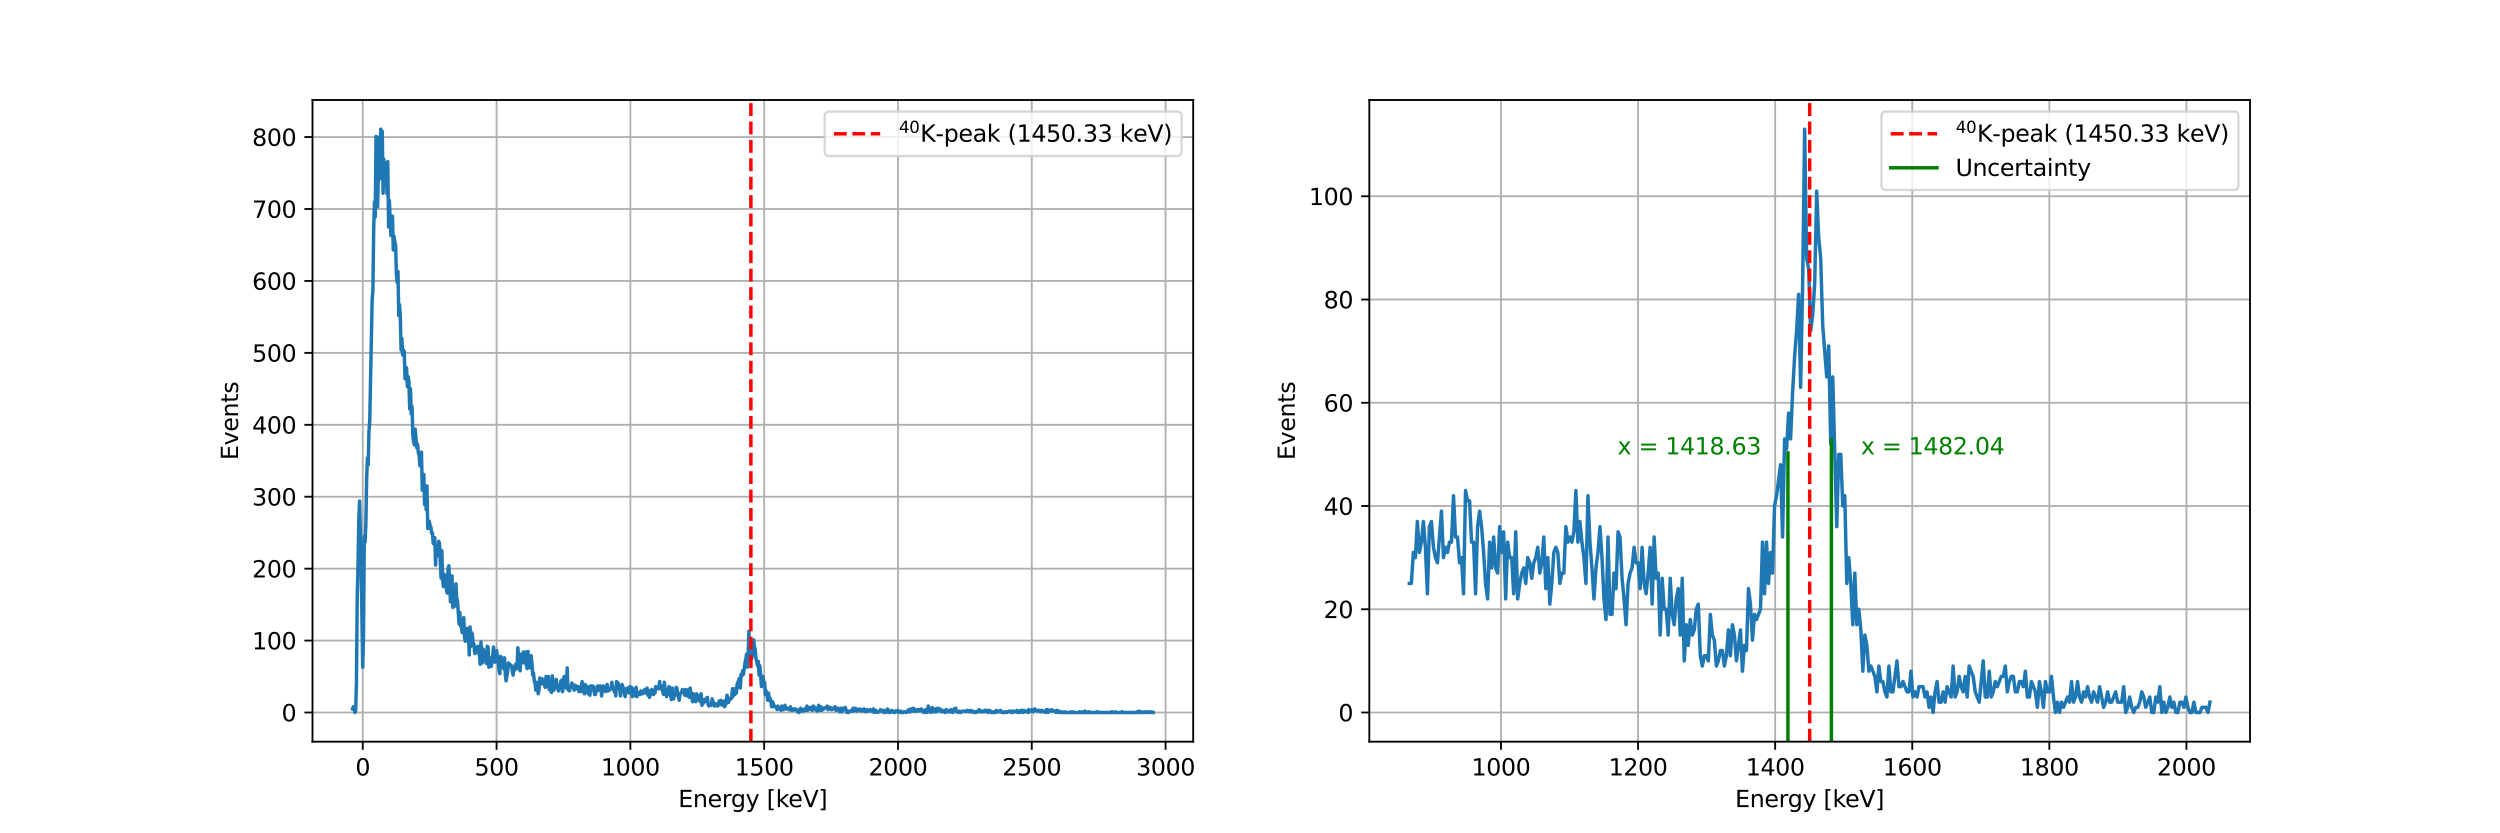 <?xml version="1.0" encoding="utf-8" standalone="no"?>
<!DOCTYPE svg PUBLIC "-//W3C//DTD SVG 1.1//EN"
  "http://www.w3.org/Graphics/SVG/1.1/DTD/svg11.dtd">
<svg xmlns:xlink="http://www.w3.org/1999/xlink" width="1080pt" height="360pt" viewBox="0 0 1080 360" xmlns="http://www.w3.org/2000/svg" version="1.1">
 <defs>
  <style type="text/css">*{stroke-linejoin: round; stroke-linecap: butt}</style>
 </defs>
 <g id="figure_1">
  <g id="patch_1">
   <path d="M 0 360 
L 1080 360 
L 1080 0 
L 0 0 
z
" style="fill: #ffffff"/>
  </g>
  <g id="axes_1">
   <g id="patch_2">
    <path d="M 135 320.4 
L 515.455 320.4 
L 515.455 43.2 
L 135 43.2 
z
" style="fill: #ffffff"/>
   </g>
   <g id="matplotlib.axis_1">
    <g id="xtick_1">
     <g id="line2d_1">
      <path d="M 156.711 320.4 
L 156.711 43.2 
" clip-path="url(#p375f906052)" style="fill: none; stroke: #b0b0b0; stroke-width: 0.8; stroke-linecap: square"/>
     </g>
     <g id="line2d_2">
      <defs>
       <path id="m6b835301b2" d="M 0 0 
L 0 3.5 
" style="stroke: #000000; stroke-width: 0.8"/>
      </defs>
      <g>
       <use xlink:href="#m6b835301b2" x="156.711" y="320.4" style="stroke: #000000; stroke-width: 0.8"/>
      </g>
     </g>
     <g id="text_1">
      <!-- 0 -->
      <g transform="translate(153.53 334.998) scale(0.1 -0.1)">
       <defs>
        <path id="DejaVuSans-30" d="M 2034 4250 
Q 1547 4250 1301 3770 
Q 1056 3291 1056 2328 
Q 1056 1369 1301 889 
Q 1547 409 2034 409 
Q 2525 409 2770 889 
Q 3016 1369 3016 2328 
Q 3016 3291 2770 3770 
Q 2525 4250 2034 4250 
z
M 2034 4750 
Q 2819 4750 3233 4129 
Q 3647 3509 3647 2328 
Q 3647 1150 3233 529 
Q 2819 -91 2034 -91 
Q 1250 -91 836 529 
Q 422 1150 422 2328 
Q 422 3509 836 4129 
Q 1250 4750 2034 4750 
z
" transform="scale(0.016)"/>
       </defs>
       <use xlink:href="#DejaVuSans-30"/>
      </g>
     </g>
    </g>
    <g id="xtick_2">
     <g id="line2d_3">
      <path d="M 214.515 320.4 
L 214.515 43.2 
" clip-path="url(#p375f906052)" style="fill: none; stroke: #b0b0b0; stroke-width: 0.8; stroke-linecap: square"/>
     </g>
     <g id="line2d_4">
      <g>
       <use xlink:href="#m6b835301b2" x="214.515" y="320.4" style="stroke: #000000; stroke-width: 0.8"/>
      </g>
     </g>
     <g id="text_2">
      <!-- 500 -->
      <g transform="translate(204.972 334.998) scale(0.1 -0.1)">
       <defs>
        <path id="DejaVuSans-35" d="M 691 4666 
L 3169 4666 
L 3169 4134 
L 1269 4134 
L 1269 2991 
Q 1406 3038 1543 3061 
Q 1681 3084 1819 3084 
Q 2600 3084 3056 2656 
Q 3513 2228 3513 1497 
Q 3513 744 3044 326 
Q 2575 -91 1722 -91 
Q 1428 -91 1123 -41 
Q 819 9 494 109 
L 494 744 
Q 775 591 1075 516 
Q 1375 441 1709 441 
Q 2250 441 2565 725 
Q 2881 1009 2881 1497 
Q 2881 1984 2565 2268 
Q 2250 2553 1709 2553 
Q 1456 2553 1204 2497 
Q 953 2441 691 2322 
L 691 4666 
z
" transform="scale(0.016)"/>
       </defs>
       <use xlink:href="#DejaVuSans-35"/>
       <use xlink:href="#DejaVuSans-30" transform="translate(63.623 0)"/>
       <use xlink:href="#DejaVuSans-30" transform="translate(127.246 0)"/>
      </g>
     </g>
    </g>
    <g id="xtick_3">
     <g id="line2d_5">
      <path d="M 272.319 320.4 
L 272.319 43.2 
" clip-path="url(#p375f906052)" style="fill: none; stroke: #b0b0b0; stroke-width: 0.8; stroke-linecap: square"/>
     </g>
     <g id="line2d_6">
      <g>
       <use xlink:href="#m6b835301b2" x="272.319" y="320.4" style="stroke: #000000; stroke-width: 0.8"/>
      </g>
     </g>
     <g id="text_3">
      <!-- 1000 -->
      <g transform="translate(259.594 334.998) scale(0.1 -0.1)">
       <defs>
        <path id="DejaVuSans-31" d="M 794 531 
L 1825 531 
L 1825 4091 
L 703 3866 
L 703 4441 
L 1819 4666 
L 2450 4666 
L 2450 531 
L 3481 531 
L 3481 0 
L 794 0 
L 794 531 
z
" transform="scale(0.016)"/>
       </defs>
       <use xlink:href="#DejaVuSans-31"/>
       <use xlink:href="#DejaVuSans-30" transform="translate(63.623 0)"/>
       <use xlink:href="#DejaVuSans-30" transform="translate(127.246 0)"/>
       <use xlink:href="#DejaVuSans-30" transform="translate(190.869 0)"/>
      </g>
     </g>
    </g>
    <g id="xtick_4">
     <g id="line2d_7">
      <path d="M 330.123 320.4 
L 330.123 43.2 
" clip-path="url(#p375f906052)" style="fill: none; stroke: #b0b0b0; stroke-width: 0.8; stroke-linecap: square"/>
     </g>
     <g id="line2d_8">
      <g>
       <use xlink:href="#m6b835301b2" x="330.123" y="320.4" style="stroke: #000000; stroke-width: 0.8"/>
      </g>
     </g>
     <g id="text_4">
      <!-- 1500 -->
      <g transform="translate(317.398 334.998) scale(0.1 -0.1)">
       <use xlink:href="#DejaVuSans-31"/>
       <use xlink:href="#DejaVuSans-35" transform="translate(63.623 0)"/>
       <use xlink:href="#DejaVuSans-30" transform="translate(127.246 0)"/>
       <use xlink:href="#DejaVuSans-30" transform="translate(190.869 0)"/>
      </g>
     </g>
    </g>
    <g id="xtick_5">
     <g id="line2d_9">
      <path d="M 387.927 320.4 
L 387.927 43.2 
" clip-path="url(#p375f906052)" style="fill: none; stroke: #b0b0b0; stroke-width: 0.8; stroke-linecap: square"/>
     </g>
     <g id="line2d_10">
      <g>
       <use xlink:href="#m6b835301b2" x="387.927" y="320.4" style="stroke: #000000; stroke-width: 0.8"/>
      </g>
     </g>
     <g id="text_5">
      <!-- 2000 -->
      <g transform="translate(375.202 334.998) scale(0.1 -0.1)">
       <defs>
        <path id="DejaVuSans-32" d="M 1228 531 
L 3431 531 
L 3431 0 
L 469 0 
L 469 531 
Q 828 903 1448 1529 
Q 2069 2156 2228 2338 
Q 2531 2678 2651 2914 
Q 2772 3150 2772 3378 
Q 2772 3750 2511 3984 
Q 2250 4219 1831 4219 
Q 1534 4219 1204 4116 
Q 875 4013 500 3803 
L 500 4441 
Q 881 4594 1212 4672 
Q 1544 4750 1819 4750 
Q 2544 4750 2975 4387 
Q 3406 4025 3406 3419 
Q 3406 3131 3298 2873 
Q 3191 2616 2906 2266 
Q 2828 2175 2409 1742 
Q 1991 1309 1228 531 
z
" transform="scale(0.016)"/>
       </defs>
       <use xlink:href="#DejaVuSans-32"/>
       <use xlink:href="#DejaVuSans-30" transform="translate(63.623 0)"/>
       <use xlink:href="#DejaVuSans-30" transform="translate(127.246 0)"/>
       <use xlink:href="#DejaVuSans-30" transform="translate(190.869 0)"/>
      </g>
     </g>
    </g>
    <g id="xtick_6">
     <g id="line2d_11">
      <path d="M 445.731 320.4 
L 445.731 43.2 
" clip-path="url(#p375f906052)" style="fill: none; stroke: #b0b0b0; stroke-width: 0.8; stroke-linecap: square"/>
     </g>
     <g id="line2d_12">
      <g>
       <use xlink:href="#m6b835301b2" x="445.731" y="320.4" style="stroke: #000000; stroke-width: 0.8"/>
      </g>
     </g>
     <g id="text_6">
      <!-- 2500 -->
      <g transform="translate(433.006 334.998) scale(0.1 -0.1)">
       <use xlink:href="#DejaVuSans-32"/>
       <use xlink:href="#DejaVuSans-35" transform="translate(63.623 0)"/>
       <use xlink:href="#DejaVuSans-30" transform="translate(127.246 0)"/>
       <use xlink:href="#DejaVuSans-30" transform="translate(190.869 0)"/>
      </g>
     </g>
    </g>
    <g id="xtick_7">
     <g id="line2d_13">
      <path d="M 503.535 320.4 
L 503.535 43.2 
" clip-path="url(#p375f906052)" style="fill: none; stroke: #b0b0b0; stroke-width: 0.8; stroke-linecap: square"/>
     </g>
     <g id="line2d_14">
      <g>
       <use xlink:href="#m6b835301b2" x="503.535" y="320.4" style="stroke: #000000; stroke-width: 0.8"/>
      </g>
     </g>
     <g id="text_7">
      <!-- 3000 -->
      <g transform="translate(490.81 334.998) scale(0.1 -0.1)">
       <defs>
        <path id="DejaVuSans-33" d="M 2597 2516 
Q 3050 2419 3304 2112 
Q 3559 1806 3559 1356 
Q 3559 666 3084 287 
Q 2609 -91 1734 -91 
Q 1441 -91 1130 -33 
Q 819 25 488 141 
L 488 750 
Q 750 597 1062 519 
Q 1375 441 1716 441 
Q 2309 441 2620 675 
Q 2931 909 2931 1356 
Q 2931 1769 2642 2001 
Q 2353 2234 1838 2234 
L 1294 2234 
L 1294 2753 
L 1863 2753 
Q 2328 2753 2575 2939 
Q 2822 3125 2822 3475 
Q 2822 3834 2567 4026 
Q 2313 4219 1838 4219 
Q 1578 4219 1281 4162 
Q 984 4106 628 3988 
L 628 4550 
Q 988 4650 1302 4700 
Q 1616 4750 1894 4750 
Q 2613 4750 3031 4423 
Q 3450 4097 3450 3541 
Q 3450 3153 3228 2886 
Q 3006 2619 2597 2516 
z
" transform="scale(0.016)"/>
       </defs>
       <use xlink:href="#DejaVuSans-33"/>
       <use xlink:href="#DejaVuSans-30" transform="translate(63.623 0)"/>
       <use xlink:href="#DejaVuSans-30" transform="translate(127.246 0)"/>
       <use xlink:href="#DejaVuSans-30" transform="translate(190.869 0)"/>
      </g>
     </g>
    </g>
    <g id="text_8">
     <!-- Energy [keV] -->
     <g transform="translate(293.019 348.677) scale(0.1 -0.1)">
      <defs>
       <path id="DejaVuSans-45" d="M 628 4666 
L 3578 4666 
L 3578 4134 
L 1259 4134 
L 1259 2753 
L 3481 2753 
L 3481 2222 
L 1259 2222 
L 1259 531 
L 3634 531 
L 3634 0 
L 628 0 
L 628 4666 
z
" transform="scale(0.016)"/>
       <path id="DejaVuSans-6e" d="M 3513 2113 
L 3513 0 
L 2938 0 
L 2938 2094 
Q 2938 2591 2744 2837 
Q 2550 3084 2163 3084 
Q 1697 3084 1428 2787 
Q 1159 2491 1159 1978 
L 1159 0 
L 581 0 
L 581 3500 
L 1159 3500 
L 1159 2956 
Q 1366 3272 1645 3428 
Q 1925 3584 2291 3584 
Q 2894 3584 3203 3211 
Q 3513 2838 3513 2113 
z
" transform="scale(0.016)"/>
       <path id="DejaVuSans-65" d="M 3597 1894 
L 3597 1613 
L 953 1613 
Q 991 1019 1311 708 
Q 1631 397 2203 397 
Q 2534 397 2845 478 
Q 3156 559 3463 722 
L 3463 178 
Q 3153 47 2828 -22 
Q 2503 -91 2169 -91 
Q 1331 -91 842 396 
Q 353 884 353 1716 
Q 353 2575 817 3079 
Q 1281 3584 2069 3584 
Q 2775 3584 3186 3129 
Q 3597 2675 3597 1894 
z
M 3022 2063 
Q 3016 2534 2758 2815 
Q 2500 3097 2075 3097 
Q 1594 3097 1305 2825 
Q 1016 2553 972 2059 
L 3022 2063 
z
" transform="scale(0.016)"/>
       <path id="DejaVuSans-72" d="M 2631 2963 
Q 2534 3019 2420 3045 
Q 2306 3072 2169 3072 
Q 1681 3072 1420 2755 
Q 1159 2438 1159 1844 
L 1159 0 
L 581 0 
L 581 3500 
L 1159 3500 
L 1159 2956 
Q 1341 3275 1631 3429 
Q 1922 3584 2338 3584 
Q 2397 3584 2469 3576 
Q 2541 3569 2628 3553 
L 2631 2963 
z
" transform="scale(0.016)"/>
       <path id="DejaVuSans-67" d="M 2906 1791 
Q 2906 2416 2648 2759 
Q 2391 3103 1925 3103 
Q 1463 3103 1205 2759 
Q 947 2416 947 1791 
Q 947 1169 1205 825 
Q 1463 481 1925 481 
Q 2391 481 2648 825 
Q 2906 1169 2906 1791 
z
M 3481 434 
Q 3481 -459 3084 -895 
Q 2688 -1331 1869 -1331 
Q 1566 -1331 1297 -1286 
Q 1028 -1241 775 -1147 
L 775 -588 
Q 1028 -725 1275 -790 
Q 1522 -856 1778 -856 
Q 2344 -856 2625 -561 
Q 2906 -266 2906 331 
L 2906 616 
Q 2728 306 2450 153 
Q 2172 0 1784 0 
Q 1141 0 747 490 
Q 353 981 353 1791 
Q 353 2603 747 3093 
Q 1141 3584 1784 3584 
Q 2172 3584 2450 3431 
Q 2728 3278 2906 2969 
L 2906 3500 
L 3481 3500 
L 3481 434 
z
" transform="scale(0.016)"/>
       <path id="DejaVuSans-79" d="M 2059 -325 
Q 1816 -950 1584 -1140 
Q 1353 -1331 966 -1331 
L 506 -1331 
L 506 -850 
L 844 -850 
Q 1081 -850 1212 -737 
Q 1344 -625 1503 -206 
L 1606 56 
L 191 3500 
L 800 3500 
L 1894 763 
L 2988 3500 
L 3597 3500 
L 2059 -325 
z
" transform="scale(0.016)"/>
       <path id="DejaVuSans-20" transform="scale(0.016)"/>
       <path id="DejaVuSans-5b" d="M 550 4863 
L 1875 4863 
L 1875 4416 
L 1125 4416 
L 1125 -397 
L 1875 -397 
L 1875 -844 
L 550 -844 
L 550 4863 
z
" transform="scale(0.016)"/>
       <path id="DejaVuSans-6b" d="M 581 4863 
L 1159 4863 
L 1159 1991 
L 2875 3500 
L 3609 3500 
L 1753 1863 
L 3688 0 
L 2938 0 
L 1159 1709 
L 1159 0 
L 581 0 
L 581 4863 
z
" transform="scale(0.016)"/>
       <path id="DejaVuSans-56" d="M 1831 0 
L 50 4666 
L 709 4666 
L 2188 738 
L 3669 4666 
L 4325 4666 
L 2547 0 
L 1831 0 
z
" transform="scale(0.016)"/>
       <path id="DejaVuSans-5d" d="M 1947 4863 
L 1947 -844 
L 622 -844 
L 622 -397 
L 1369 -397 
L 1369 4416 
L 622 4416 
L 622 4863 
L 1947 4863 
z
" transform="scale(0.016)"/>
      </defs>
      <use xlink:href="#DejaVuSans-45"/>
      <use xlink:href="#DejaVuSans-6e" transform="translate(63.184 0)"/>
      <use xlink:href="#DejaVuSans-65" transform="translate(126.562 0)"/>
      <use xlink:href="#DejaVuSans-72" transform="translate(188.086 0)"/>
      <use xlink:href="#DejaVuSans-67" transform="translate(227.449 0)"/>
      <use xlink:href="#DejaVuSans-79" transform="translate(290.926 0)"/>
      <use xlink:href="#DejaVuSans-20" transform="translate(350.105 0)"/>
      <use xlink:href="#DejaVuSans-5b" transform="translate(381.893 0)"/>
      <use xlink:href="#DejaVuSans-6b" transform="translate(420.906 0)"/>
      <use xlink:href="#DejaVuSans-65" transform="translate(475.191 0)"/>
      <use xlink:href="#DejaVuSans-56" transform="translate(536.715 0)"/>
      <use xlink:href="#DejaVuSans-5d" transform="translate(605.123 0)"/>
     </g>
    </g>
   </g>
   <g id="matplotlib.axis_2">
    <g id="ytick_1">
     <g id="line2d_15">
      <path d="M 135 307.8 
L 515.455 307.8 
" clip-path="url(#p375f906052)" style="fill: none; stroke: #b0b0b0; stroke-width: 0.8; stroke-linecap: square"/>
     </g>
     <g id="line2d_16">
      <defs>
       <path id="m7ce49812d6" d="M 0 0 
L -3.5 0 
" style="stroke: #000000; stroke-width: 0.8"/>
      </defs>
      <g>
       <use xlink:href="#m7ce49812d6" x="135" y="307.8" style="stroke: #000000; stroke-width: 0.8"/>
      </g>
     </g>
     <g id="text_9">
      <!-- 0 -->
      <g transform="translate(121.638 311.599) scale(0.1 -0.1)">
       <use xlink:href="#DejaVuSans-30"/>
      </g>
     </g>
    </g>
    <g id="ytick_2">
     <g id="line2d_17">
      <path d="M 135 276.727 
L 515.455 276.727 
" clip-path="url(#p375f906052)" style="fill: none; stroke: #b0b0b0; stroke-width: 0.8; stroke-linecap: square"/>
     </g>
     <g id="line2d_18">
      <g>
       <use xlink:href="#m7ce49812d6" x="135" y="276.727" style="stroke: #000000; stroke-width: 0.8"/>
      </g>
     </g>
     <g id="text_10">
      <!-- 100 -->
      <g transform="translate(108.912 280.526) scale(0.1 -0.1)">
       <use xlink:href="#DejaVuSans-31"/>
       <use xlink:href="#DejaVuSans-30" transform="translate(63.623 0)"/>
       <use xlink:href="#DejaVuSans-30" transform="translate(127.246 0)"/>
      </g>
     </g>
    </g>
    <g id="ytick_3">
     <g id="line2d_19">
      <path d="M 135 245.655 
L 515.455 245.655 
" clip-path="url(#p375f906052)" style="fill: none; stroke: #b0b0b0; stroke-width: 0.8; stroke-linecap: square"/>
     </g>
     <g id="line2d_20">
      <g>
       <use xlink:href="#m7ce49812d6" x="135" y="245.655" style="stroke: #000000; stroke-width: 0.8"/>
      </g>
     </g>
     <g id="text_11">
      <!-- 200 -->
      <g transform="translate(108.912 249.454) scale(0.1 -0.1)">
       <use xlink:href="#DejaVuSans-32"/>
       <use xlink:href="#DejaVuSans-30" transform="translate(63.623 0)"/>
       <use xlink:href="#DejaVuSans-30" transform="translate(127.246 0)"/>
      </g>
     </g>
    </g>
    <g id="ytick_4">
     <g id="line2d_21">
      <path d="M 135 214.582 
L 515.455 214.582 
" clip-path="url(#p375f906052)" style="fill: none; stroke: #b0b0b0; stroke-width: 0.8; stroke-linecap: square"/>
     </g>
     <g id="line2d_22">
      <g>
       <use xlink:href="#m7ce49812d6" x="135" y="214.582" style="stroke: #000000; stroke-width: 0.8"/>
      </g>
     </g>
     <g id="text_12">
      <!-- 300 -->
      <g transform="translate(108.912 218.381) scale(0.1 -0.1)">
       <use xlink:href="#DejaVuSans-33"/>
       <use xlink:href="#DejaVuSans-30" transform="translate(63.623 0)"/>
       <use xlink:href="#DejaVuSans-30" transform="translate(127.246 0)"/>
      </g>
     </g>
    </g>
    <g id="ytick_5">
     <g id="line2d_23">
      <path d="M 135 183.509 
L 515.455 183.509 
" clip-path="url(#p375f906052)" style="fill: none; stroke: #b0b0b0; stroke-width: 0.8; stroke-linecap: square"/>
     </g>
     <g id="line2d_24">
      <g>
       <use xlink:href="#m7ce49812d6" x="135" y="183.509" style="stroke: #000000; stroke-width: 0.8"/>
      </g>
     </g>
     <g id="text_13">
      <!-- 400 -->
      <g transform="translate(108.912 187.308) scale(0.1 -0.1)">
       <defs>
        <path id="DejaVuSans-34" d="M 2419 4116 
L 825 1625 
L 2419 1625 
L 2419 4116 
z
M 2253 4666 
L 3047 4666 
L 3047 1625 
L 3713 1625 
L 3713 1100 
L 3047 1100 
L 3047 0 
L 2419 0 
L 2419 1100 
L 313 1100 
L 313 1709 
L 2253 4666 
z
" transform="scale(0.016)"/>
       </defs>
       <use xlink:href="#DejaVuSans-34"/>
       <use xlink:href="#DejaVuSans-30" transform="translate(63.623 0)"/>
       <use xlink:href="#DejaVuSans-30" transform="translate(127.246 0)"/>
      </g>
     </g>
    </g>
    <g id="ytick_6">
     <g id="line2d_25">
      <path d="M 135 152.436 
L 515.455 152.436 
" clip-path="url(#p375f906052)" style="fill: none; stroke: #b0b0b0; stroke-width: 0.8; stroke-linecap: square"/>
     </g>
     <g id="line2d_26">
      <g>
       <use xlink:href="#m7ce49812d6" x="135" y="152.436" style="stroke: #000000; stroke-width: 0.8"/>
      </g>
     </g>
     <g id="text_14">
      <!-- 500 -->
      <g transform="translate(108.912 156.235) scale(0.1 -0.1)">
       <use xlink:href="#DejaVuSans-35"/>
       <use xlink:href="#DejaVuSans-30" transform="translate(63.623 0)"/>
       <use xlink:href="#DejaVuSans-30" transform="translate(127.246 0)"/>
      </g>
     </g>
    </g>
    <g id="ytick_7">
     <g id="line2d_27">
      <path d="M 135 121.364 
L 515.455 121.364 
" clip-path="url(#p375f906052)" style="fill: none; stroke: #b0b0b0; stroke-width: 0.8; stroke-linecap: square"/>
     </g>
     <g id="line2d_28">
      <g>
       <use xlink:href="#m7ce49812d6" x="135" y="121.364" style="stroke: #000000; stroke-width: 0.8"/>
      </g>
     </g>
     <g id="text_15">
      <!-- 600 -->
      <g transform="translate(108.912 125.163) scale(0.1 -0.1)">
       <defs>
        <path id="DejaVuSans-36" d="M 2113 2584 
Q 1688 2584 1439 2293 
Q 1191 2003 1191 1497 
Q 1191 994 1439 701 
Q 1688 409 2113 409 
Q 2538 409 2786 701 
Q 3034 994 3034 1497 
Q 3034 2003 2786 2293 
Q 2538 2584 2113 2584 
z
M 3366 4563 
L 3366 3988 
Q 3128 4100 2886 4159 
Q 2644 4219 2406 4219 
Q 1781 4219 1451 3797 
Q 1122 3375 1075 2522 
Q 1259 2794 1537 2939 
Q 1816 3084 2150 3084 
Q 2853 3084 3261 2657 
Q 3669 2231 3669 1497 
Q 3669 778 3244 343 
Q 2819 -91 2113 -91 
Q 1303 -91 875 529 
Q 447 1150 447 2328 
Q 447 3434 972 4092 
Q 1497 4750 2381 4750 
Q 2619 4750 2861 4703 
Q 3103 4656 3366 4563 
z
" transform="scale(0.016)"/>
       </defs>
       <use xlink:href="#DejaVuSans-36"/>
       <use xlink:href="#DejaVuSans-30" transform="translate(63.623 0)"/>
       <use xlink:href="#DejaVuSans-30" transform="translate(127.246 0)"/>
      </g>
     </g>
    </g>
    <g id="ytick_8">
     <g id="line2d_29">
      <path d="M 135 90.291 
L 515.455 90.291 
" clip-path="url(#p375f906052)" style="fill: none; stroke: #b0b0b0; stroke-width: 0.8; stroke-linecap: square"/>
     </g>
     <g id="line2d_30">
      <g>
       <use xlink:href="#m7ce49812d6" x="135" y="90.291" style="stroke: #000000; stroke-width: 0.8"/>
      </g>
     </g>
     <g id="text_16">
      <!-- 700 -->
      <g transform="translate(108.912 94.09) scale(0.1 -0.1)">
       <defs>
        <path id="DejaVuSans-37" d="M 525 4666 
L 3525 4666 
L 3525 4397 
L 1831 0 
L 1172 0 
L 2766 4134 
L 525 4134 
L 525 4666 
z
" transform="scale(0.016)"/>
       </defs>
       <use xlink:href="#DejaVuSans-37"/>
       <use xlink:href="#DejaVuSans-30" transform="translate(63.623 0)"/>
       <use xlink:href="#DejaVuSans-30" transform="translate(127.246 0)"/>
      </g>
     </g>
    </g>
    <g id="ytick_9">
     <g id="line2d_31">
      <path d="M 135 59.218 
L 515.455 59.218 
" clip-path="url(#p375f906052)" style="fill: none; stroke: #b0b0b0; stroke-width: 0.8; stroke-linecap: square"/>
     </g>
     <g id="line2d_32">
      <g>
       <use xlink:href="#m7ce49812d6" x="135" y="59.218" style="stroke: #000000; stroke-width: 0.8"/>
      </g>
     </g>
     <g id="text_17">
      <!-- 800 -->
      <g transform="translate(108.912 63.017) scale(0.1 -0.1)">
       <defs>
        <path id="DejaVuSans-38" d="M 2034 2216 
Q 1584 2216 1326 1975 
Q 1069 1734 1069 1313 
Q 1069 891 1326 650 
Q 1584 409 2034 409 
Q 2484 409 2743 651 
Q 3003 894 3003 1313 
Q 3003 1734 2745 1975 
Q 2488 2216 2034 2216 
z
M 1403 2484 
Q 997 2584 770 2862 
Q 544 3141 544 3541 
Q 544 4100 942 4425 
Q 1341 4750 2034 4750 
Q 2731 4750 3128 4425 
Q 3525 4100 3525 3541 
Q 3525 3141 3298 2862 
Q 3072 2584 2669 2484 
Q 3125 2378 3379 2068 
Q 3634 1759 3634 1313 
Q 3634 634 3220 271 
Q 2806 -91 2034 -91 
Q 1263 -91 848 271 
Q 434 634 434 1313 
Q 434 1759 690 2068 
Q 947 2378 1403 2484 
z
M 1172 3481 
Q 1172 3119 1398 2916 
Q 1625 2713 2034 2713 
Q 2441 2713 2670 2916 
Q 2900 3119 2900 3481 
Q 2900 3844 2670 4047 
Q 2441 4250 2034 4250 
Q 1625 4250 1398 4047 
Q 1172 3844 1172 3481 
z
" transform="scale(0.016)"/>
       </defs>
       <use xlink:href="#DejaVuSans-38"/>
       <use xlink:href="#DejaVuSans-30" transform="translate(63.623 0)"/>
       <use xlink:href="#DejaVuSans-30" transform="translate(127.246 0)"/>
      </g>
     </g>
    </g>
    <g id="text_18">
     <!-- Events -->
     <g transform="translate(102.833 198.729) rotate(-90) scale(0.1 -0.1)">
      <defs>
       <path id="DejaVuSans-76" d="M 191 3500 
L 800 3500 
L 1894 563 
L 2988 3500 
L 3597 3500 
L 2284 0 
L 1503 0 
L 191 3500 
z
" transform="scale(0.016)"/>
       <path id="DejaVuSans-74" d="M 1172 4494 
L 1172 3500 
L 2356 3500 
L 2356 3053 
L 1172 3053 
L 1172 1153 
Q 1172 725 1289 603 
Q 1406 481 1766 481 
L 2356 481 
L 2356 0 
L 1766 0 
Q 1100 0 847 248 
Q 594 497 594 1153 
L 594 3053 
L 172 3053 
L 172 3500 
L 594 3500 
L 594 4494 
L 1172 4494 
z
" transform="scale(0.016)"/>
       <path id="DejaVuSans-73" d="M 2834 3397 
L 2834 2853 
Q 2591 2978 2328 3040 
Q 2066 3103 1784 3103 
Q 1356 3103 1142 2972 
Q 928 2841 928 2578 
Q 928 2378 1081 2264 
Q 1234 2150 1697 2047 
L 1894 2003 
Q 2506 1872 2764 1633 
Q 3022 1394 3022 966 
Q 3022 478 2636 193 
Q 2250 -91 1575 -91 
Q 1294 -91 989 -36 
Q 684 19 347 128 
L 347 722 
Q 666 556 975 473 
Q 1284 391 1588 391 
Q 1994 391 2212 530 
Q 2431 669 2431 922 
Q 2431 1156 2273 1281 
Q 2116 1406 1581 1522 
L 1381 1569 
Q 847 1681 609 1914 
Q 372 2147 372 2553 
Q 372 3047 722 3315 
Q 1072 3584 1716 3584 
Q 2034 3584 2315 3537 
Q 2597 3491 2834 3397 
z
" transform="scale(0.016)"/>
      </defs>
      <use xlink:href="#DejaVuSans-45"/>
      <use xlink:href="#DejaVuSans-76" transform="translate(63.184 0)"/>
      <use xlink:href="#DejaVuSans-65" transform="translate(122.363 0)"/>
      <use xlink:href="#DejaVuSans-6e" transform="translate(183.887 0)"/>
      <use xlink:href="#DejaVuSans-74" transform="translate(247.266 0)"/>
      <use xlink:href="#DejaVuSans-73" transform="translate(286.475 0)"/>
     </g>
    </g>
   </g>
   <g id="line2d_33">
    <path d="M 152.293 306.246 
L 152.632 305.314 
L 152.97 305.936 
L 153.309 307.8 
L 153.647 307.179 
L 153.986 294.439 
L 154.324 257.773 
L 154.662 244.412 
L 155.001 224.525 
L 155.339 216.446 
L 156.016 244.722 
L 156.693 288.224 
L 157.031 275.174 
L 157.37 231.672 
L 157.708 234.158 
L 158.047 226.7 
L 158.385 206.814 
L 158.723 197.802 
L 159.062 200.91 
L 159.4 186.306 
L 159.739 181.334 
L 160.754 129.753 
L 161.092 125.403 
L 161.431 98.991 
L 161.769 87.183 
L 162.108 93.709 
L 162.446 58.907 
L 162.784 69.783 
L 163.123 89.359 
L 163.8 59.218 
L 164.138 77.24 
L 164.477 55.8 
L 164.815 58.597 
L 165.153 56.732 
L 165.492 83.455 
L 165.83 68.851 
L 166.169 79.726 
L 166.507 79.415 
L 166.846 70.404 
L 167.184 83.765 
L 167.522 69.783 
L 167.861 98.059 
L 168.199 86.562 
L 168.876 101.788 
L 169.215 93.398 
L 169.553 93.398 
L 169.891 108.002 
L 170.23 102.098 
L 170.568 104.584 
L 170.907 105.827 
L 171.245 118.567 
L 171.583 121.985 
L 171.922 117.324 
L 172.26 136.278 
L 172.599 131.618 
L 172.937 136.9 
L 173.276 151.193 
L 173.614 146.222 
L 173.952 153.368 
L 174.291 151.193 
L 174.629 151.815 
L 174.968 163.622 
L 175.306 158.651 
L 175.645 158.962 
L 175.983 167.04 
L 176.321 162.69 
L 176.66 164.865 
L 176.998 176.673 
L 177.337 167.973 
L 177.675 178.848 
L 178.013 175.741 
L 178.352 188.17 
L 178.69 191.277 
L 179.029 192.209 
L 179.367 185.373 
L 180.044 193.452 
L 180.382 191.899 
L 180.721 195.627 
L 181.059 196.56 
L 181.398 201.22 
L 181.736 199.978 
L 182.075 195.317 
L 182.413 211.785 
L 182.751 209.299 
L 183.09 204.949 
L 183.428 218 
L 183.767 209.921 
L 184.105 220.175 
L 184.444 209.921 
L 184.782 228.254 
L 185.12 228.254 
L 185.459 225.146 
L 185.797 227.011 
L 186.136 227.632 
L 186.474 230.429 
L 186.812 230.118 
L 187.151 234.779 
L 187.489 234.468 
L 187.828 232.293 
L 188.166 244.101 
L 188.505 237.265 
L 188.843 236.022 
L 189.181 240.061 
L 189.52 233.847 
L 189.858 234.779 
L 190.535 249.694 
L 190.874 237.886 
L 191.212 250.315 
L 191.55 253.423 
L 191.889 248.14 
L 192.227 250.937 
L 192.566 248.762 
L 192.904 255.287 
L 193.243 256.219 
L 193.581 245.655 
L 193.919 244.412 
L 194.596 259.948 
L 194.935 257.773 
L 195.273 248.762 
L 195.611 262.434 
L 195.95 256.219 
L 196.288 258.394 
L 196.627 261.812 
L 196.965 252.18 
L 197.304 258.394 
L 197.642 259.637 
L 198.319 269.581 
L 198.657 264.609 
L 198.996 270.513 
L 199.334 270.513 
L 199.673 273.309 
L 200.011 271.756 
L 200.349 266.784 
L 200.688 275.484 
L 201.026 277.038 
L 201.365 275.484 
L 201.703 271.445 
L 202.041 273.62 
L 202.38 273.931 
L 202.718 282.942 
L 203.057 270.823 
L 203.395 279.213 
L 203.734 273.309 
L 204.072 273.931 
L 204.41 278.281 
L 204.749 278.281 
L 205.087 282.32 
L 205.426 279.835 
L 205.764 282.01 
L 206.103 280.145 
L 206.441 279.213 
L 206.779 279.213 
L 207.456 286.981 
L 207.795 277.349 
L 208.133 283.874 
L 208.472 286.36 
L 208.81 280.456 
L 209.148 284.806 
L 209.487 285.428 
L 209.825 281.699 
L 210.164 286.671 
L 210.502 279.213 
L 210.84 279.524 
L 211.179 288.224 
L 211.517 285.428 
L 211.856 284.185 
L 212.194 287.913 
L 212.533 286.049 
L 213.209 279.524 
L 213.548 284.185 
L 213.886 286.049 
L 214.225 285.428 
L 214.563 281.077 
L 214.902 284.185 
L 215.24 285.428 
L 215.578 289.467 
L 215.917 291.021 
L 216.255 283.563 
L 216.594 283.874 
L 216.932 285.428 
L 217.271 286.36 
L 217.609 288.846 
L 217.947 284.185 
L 218.286 291.331 
L 218.624 294.128 
L 219.301 290.089 
L 219.639 286.36 
L 219.978 287.292 
L 220.316 286.981 
L 220.655 287.913 
L 220.993 287.603 
L 221.332 290.089 
L 221.67 291.642 
L 222.008 288.224 
L 222.347 289.467 
L 222.685 286.981 
L 223.024 287.603 
L 223.362 288.846 
L 223.701 279.835 
L 224.039 284.185 
L 224.377 282.942 
L 224.716 289.778 
L 225.054 282.631 
L 225.393 286.36 
L 225.731 283.253 
L 226.069 281.699 
L 226.408 286.36 
L 227.085 281.699 
L 227.423 287.603 
L 227.762 288.846 
L 228.1 281.388 
L 228.438 287.913 
L 228.777 287.603 
L 229.115 288.535 
L 229.454 283.253 
L 229.792 286.36 
L 230.131 291.642 
L 230.469 290.71 
L 230.807 294.128 
L 231.146 295.371 
L 231.484 298.167 
L 231.823 294.749 
L 232.161 296.303 
L 232.5 299.721 
L 232.838 298.167 
L 233.176 292.885 
L 233.853 295.371 
L 234.192 293.196 
L 234.53 294.128 
L 234.868 295.682 
L 235.207 295.371 
L 235.545 296.925 
L 235.884 292.264 
L 236.222 295.682 
L 236.561 296.614 
L 236.899 292.264 
L 237.237 297.857 
L 237.576 295.682 
L 237.914 298.478 
L 238.253 299.1 
L 238.591 291.953 
L 238.93 296.614 
L 239.268 298.167 
L 239.606 294.749 
L 239.945 296.614 
L 240.283 293.507 
L 240.622 296.925 
L 240.96 297.546 
L 241.298 298.478 
L 241.637 296.614 
L 241.975 295.992 
L 242.314 294.128 
L 242.652 293.817 
L 242.991 298.789 
L 243.329 296.925 
L 243.667 292.264 
L 244.006 295.06 
L 244.344 293.507 
L 244.683 297.235 
L 245.021 288.535 
L 245.36 297.857 
L 246.036 298.478 
L 246.375 296.614 
L 246.713 296.614 
L 247.052 295.06 
L 248.067 298.167 
L 248.405 295.992 
L 248.744 296.303 
L 249.082 297.546 
L 249.421 296.614 
L 249.759 296.614 
L 250.097 298.789 
L 250.774 296.614 
L 251.113 298.789 
L 251.451 294.439 
L 251.79 297.235 
L 252.128 297.857 
L 252.466 299.721 
L 252.805 295.682 
L 253.482 298.789 
L 253.82 296.614 
L 254.159 299.721 
L 254.497 299.41 
L 254.835 300.343 
L 255.174 296.303 
L 255.512 298.167 
L 255.851 296.303 
L 256.189 298.167 
L 256.528 296.614 
L 256.866 300.032 
L 257.204 300.032 
L 257.543 298.167 
L 257.881 298.478 
L 258.22 296.303 
L 258.558 298.167 
L 258.896 297.546 
L 259.235 296.303 
L 259.573 297.857 
L 259.912 300.653 
L 260.25 296.614 
L 260.589 296.303 
L 260.927 297.857 
L 261.265 298.478 
L 261.604 298.789 
L 262.281 295.682 
L 262.619 298.478 
L 262.958 297.857 
L 263.296 298.167 
L 263.634 297.546 
L 263.973 297.546 
L 264.311 294.749 
L 264.65 297.235 
L 264.988 297.235 
L 265.326 298.789 
L 265.665 298.478 
L 266.003 300.653 
L 266.342 294.439 
L 266.68 295.06 
L 267.019 295.06 
L 267.357 297.546 
L 267.695 297.546 
L 268.034 300.653 
L 268.372 296.614 
L 268.711 295.682 
L 269.049 296.614 
L 270.064 300.964 
L 270.403 297.546 
L 270.741 299.1 
L 271.08 297.235 
L 271.418 299.1 
L 271.757 299.41 
L 272.095 296.614 
L 272.433 298.167 
L 272.772 296.925 
L 273.11 300.964 
L 273.449 297.546 
L 273.787 298.478 
L 274.125 298.478 
L 274.464 300.653 
L 274.802 296.925 
L 275.141 300.964 
L 275.818 299.41 
L 276.156 299.1 
L 276.494 300.032 
L 276.833 298.478 
L 277.171 298.789 
L 277.51 299.721 
L 277.848 298.789 
L 278.187 298.478 
L 278.525 297.857 
L 278.863 299.41 
L 279.202 298.789 
L 279.54 297.235 
L 279.879 300.343 
L 280.217 298.478 
L 280.556 301.275 
L 280.894 300.032 
L 281.232 298.167 
L 281.571 297.857 
L 281.909 298.167 
L 282.248 300.032 
L 282.586 299.41 
L 282.924 299.41 
L 283.263 296.614 
L 283.601 297.546 
L 283.94 297.235 
L 284.278 297.546 
L 284.617 296.925 
L 284.955 294.439 
L 285.293 297.546 
L 285.632 296.303 
L 286.647 300.032 
L 286.986 294.749 
L 287.324 297.546 
L 288.001 300.964 
L 288.339 299.1 
L 288.678 298.167 
L 289.016 296.614 
L 290.031 302.207 
L 290.37 297.235 
L 290.708 301.896 
L 291.047 301.896 
L 291.385 299.41 
L 291.723 300.343 
L 292.062 296.925 
L 292.4 297.235 
L 292.739 299.721 
L 293.416 302.518 
L 293.754 300.032 
L 294.092 299.41 
L 294.431 299.1 
L 294.769 297.857 
L 295.108 298.789 
L 295.446 298.789 
L 295.785 300.343 
L 296.123 297.857 
L 296.461 300.032 
L 296.8 300.653 
L 297.477 297.857 
L 297.815 301.275 
L 298.153 297.235 
L 298.492 299.721 
L 298.83 299.41 
L 299.169 303.139 
L 299.507 299.721 
L 299.846 301.585 
L 300.184 301.585 
L 300.522 303.139 
L 300.861 299.721 
L 301.199 301.896 
L 301.538 302.518 
L 301.876 300.964 
L 302.215 300.343 
L 302.553 303.139 
L 302.891 299.721 
L 303.23 304.693 
L 303.568 302.518 
L 303.907 303.761 
L 304.245 302.207 
L 304.584 303.139 
L 304.922 302.828 
L 305.26 301.585 
L 305.599 301.275 
L 305.937 304.382 
L 306.276 305.003 
L 306.614 304.382 
L 306.952 304.382 
L 307.291 304.693 
L 307.629 301.896 
L 307.968 303.139 
L 308.306 303.45 
L 308.645 305.003 
L 308.983 304.693 
L 309.321 304.071 
L 309.66 304.071 
L 309.998 305.003 
L 310.337 304.382 
L 310.675 302.828 
L 311.014 304.382 
L 311.352 302.518 
L 311.69 303.139 
L 312.029 304.693 
L 312.706 302.828 
L 313.044 305.314 
L 313.382 303.761 
L 313.721 304.071 
L 314.059 300.343 
L 314.398 301.275 
L 314.736 303.45 
L 315.075 301.896 
L 315.413 302.207 
L 316.09 301.585 
L 316.428 297.546 
L 316.767 300.653 
L 317.105 297.546 
L 317.444 300.032 
L 317.782 298.167 
L 318.12 299.41 
L 318.459 295.371 
L 318.797 294.749 
L 319.474 292.885 
L 319.813 297.235 
L 320.151 291.331 
L 320.489 291.953 
L 320.828 289.778 
L 321.166 291.331 
L 321.843 286.36 
L 322.181 284.806 
L 322.52 282.631 
L 322.858 288.224 
L 323.197 282.01 
L 323.535 272.688 
L 323.874 280.456 
L 324.212 281.077 
L 324.55 284.806 
L 324.889 283.874 
L 325.227 282.01 
L 325.566 276.417 
L 325.904 279.213 
L 326.243 280.456 
L 326.581 284.495 
L 327.258 287.603 
L 327.596 285.738 
L 327.935 291.642 
L 328.273 287.603 
L 328.95 296.614 
L 329.288 292.264 
L 329.627 292.264 
L 329.965 295.371 
L 330.304 294.749 
L 330.642 300.032 
L 330.98 298.478 
L 331.319 300.032 
L 331.657 302.518 
L 331.996 299.41 
L 332.334 302.518 
L 332.673 301.585 
L 333.011 302.828 
L 333.349 305.314 
L 333.688 303.139 
L 334.026 303.761 
L 334.365 305.314 
L 334.703 305.003 
L 335.38 305.625 
L 335.718 306.557 
L 336.057 305.003 
L 336.395 305.936 
L 336.734 305.936 
L 337.072 306.557 
L 337.41 306.868 
L 337.749 305.003 
L 338.087 306.557 
L 338.426 306.557 
L 339.103 304.693 
L 339.441 306.246 
L 339.779 306.246 
L 340.118 305.936 
L 340.795 306.557 
L 341.133 306.557 
L 341.472 305.314 
L 341.81 306.868 
L 342.148 306.557 
L 342.487 306.868 
L 342.825 306.246 
L 343.502 306.246 
L 343.841 306.868 
L 344.179 306.557 
L 344.517 307.489 
L 344.856 306.868 
L 345.194 307.8 
L 345.533 306.557 
L 345.871 305.936 
L 346.209 307.179 
L 346.548 307.179 
L 346.886 306.557 
L 347.225 307.179 
L 347.563 306.246 
L 348.24 306.868 
L 348.578 305.003 
L 348.917 306.868 
L 349.255 306.557 
L 349.594 305.625 
L 349.932 306.246 
L 350.271 306.557 
L 350.609 305.625 
L 350.947 306.868 
L 351.286 305.003 
L 351.963 305.625 
L 352.301 306.557 
L 352.978 307.179 
L 353.655 304.693 
L 353.993 306.868 
L 354.332 306.868 
L 354.67 305.314 
L 355.008 306.868 
L 355.347 306.557 
L 355.685 305.936 
L 356.024 306.246 
L 356.701 305.625 
L 357.039 305.625 
L 357.377 305.003 
L 357.716 306.557 
L 358.054 305.936 
L 358.393 305.625 
L 358.731 305.625 
L 359.07 306.557 
L 359.408 306.557 
L 359.746 305.936 
L 360.085 305.936 
L 360.423 306.246 
L 360.762 305.314 
L 361.1 306.868 
L 361.438 306.868 
L 361.777 305.936 
L 362.454 306.557 
L 362.792 307.489 
L 363.131 305.936 
L 363.469 306.557 
L 363.807 307.489 
L 364.146 305.936 
L 364.484 306.557 
L 364.823 306.557 
L 365.161 305.625 
L 365.838 307.8 
L 366.176 307.179 
L 366.515 307.8 
L 366.853 307.179 
L 367.192 307.489 
L 367.869 306.868 
L 368.207 307.179 
L 368.545 305.936 
L 368.884 307.179 
L 369.222 306.868 
L 369.561 305.936 
L 369.899 306.868 
L 370.237 307.179 
L 370.576 306.557 
L 370.914 306.868 
L 371.253 306.246 
L 371.591 306.868 
L 371.93 307.179 
L 372.268 306.557 
L 372.945 307.179 
L 373.283 306.246 
L 373.96 307.489 
L 374.299 307.179 
L 374.637 306.557 
L 374.975 307.179 
L 375.314 307.179 
L 375.991 306.557 
L 376.329 307.179 
L 377.006 307.179 
L 377.344 306.246 
L 377.683 307.8 
L 378.021 307.489 
L 378.36 306.868 
L 378.698 307.489 
L 379.036 307.8 
L 379.375 307.489 
L 379.713 307.489 
L 380.052 307.179 
L 380.39 306.557 
L 380.729 306.868 
L 381.067 307.489 
L 381.744 306.868 
L 382.082 307.8 
L 382.421 307.8 
L 382.759 306.868 
L 383.098 307.179 
L 383.436 306.246 
L 383.774 307.8 
L 384.113 307.179 
L 384.451 307.8 
L 384.79 307.489 
L 385.128 306.868 
L 385.466 307.489 
L 385.805 307.179 
L 386.143 307.8 
L 386.482 307.8 
L 386.82 307.179 
L 387.159 307.179 
L 387.497 307.489 
L 387.835 306.868 
L 388.174 307.489 
L 388.512 307.8 
L 388.851 307.8 
L 389.189 307.179 
L 389.528 307.8 
L 390.204 307.8 
L 390.543 307.489 
L 391.22 307.489 
L 391.558 307.8 
L 391.897 307.179 
L 392.235 307.489 
L 392.573 306.557 
L 392.912 307.489 
L 393.25 307.489 
L 393.589 306.246 
L 393.927 307.179 
L 394.265 307.179 
L 394.604 305.936 
L 394.942 307.179 
L 395.619 307.179 
L 395.958 306.557 
L 396.296 307.179 
L 396.634 307.179 
L 396.973 306.557 
L 397.311 306.868 
L 397.65 306.868 
L 397.988 306.246 
L 398.327 307.179 
L 398.665 307.489 
L 399.003 306.868 
L 399.342 307.8 
L 399.68 307.489 
L 400.019 306.557 
L 400.357 307.8 
L 400.695 307.489 
L 401.034 305.003 
L 401.372 307.179 
L 402.049 307.8 
L 402.388 307.489 
L 402.726 305.625 
L 403.064 307.489 
L 403.403 307.489 
L 404.08 306.246 
L 404.418 307.489 
L 404.757 306.868 
L 405.095 305.936 
L 405.433 307.179 
L 405.772 306.557 
L 406.11 306.246 
L 406.449 307.179 
L 406.787 307.489 
L 407.126 306.868 
L 407.464 307.489 
L 407.802 307.489 
L 408.141 306.868 
L 408.479 307.8 
L 408.818 306.557 
L 409.156 307.179 
L 409.494 307.179 
L 409.833 307.489 
L 410.171 306.868 
L 410.51 307.489 
L 410.848 306.557 
L 411.525 307.8 
L 411.863 307.489 
L 412.202 306.246 
L 412.54 307.179 
L 412.879 305.936 
L 413.217 307.179 
L 413.894 307.8 
L 414.571 307.179 
L 414.909 307.8 
L 415.248 307.489 
L 415.586 307.489 
L 415.924 307.179 
L 416.94 307.179 
L 417.278 307.489 
L 417.955 306.868 
L 418.632 307.489 
L 418.97 307.489 
L 419.309 306.868 
L 419.647 307.489 
L 419.986 307.489 
L 420.324 307.179 
L 420.662 307.8 
L 421.001 307.8 
L 421.339 307.489 
L 421.678 307.8 
L 422.355 307.179 
L 422.693 307.489 
L 423.031 306.557 
L 423.37 307.179 
L 423.708 307.489 
L 424.047 307.179 
L 424.385 307.489 
L 424.723 307.179 
L 425.062 307.489 
L 425.4 306.868 
L 425.739 306.868 
L 426.077 307.179 
L 426.416 306.868 
L 426.754 307.8 
L 427.092 307.489 
L 427.431 306.868 
L 427.769 307.179 
L 428.108 307.8 
L 428.446 307.8 
L 428.785 307.489 
L 429.123 307.8 
L 429.461 307.489 
L 429.8 307.8 
L 430.138 307.8 
L 430.477 306.868 
L 431.154 307.489 
L 431.83 307.489 
L 432.169 306.868 
L 432.507 307.179 
L 432.846 307.8 
L 433.522 307.8 
L 433.861 307.489 
L 434.199 307.8 
L 434.538 307.489 
L 434.876 307.8 
L 435.215 307.489 
L 435.553 307.489 
L 435.891 307.179 
L 436.23 307.489 
L 436.568 307.179 
L 436.907 307.8 
L 437.245 307.8 
L 437.584 307.179 
L 437.922 307.489 
L 438.599 307.489 
L 439.276 306.868 
L 439.614 307.8 
L 439.952 307.179 
L 440.291 307.179 
L 440.629 307.8 
L 440.968 306.868 
L 441.306 306.868 
L 441.645 307.489 
L 441.983 307.8 
L 442.321 306.868 
L 442.66 307.489 
L 442.998 307.179 
L 443.675 307.179 
L 444.014 307.8 
L 444.352 306.557 
L 444.69 307.489 
L 445.029 307.179 
L 445.367 307.179 
L 445.706 306.557 
L 446.044 306.868 
L 446.383 307.489 
L 446.721 306.557 
L 447.059 306.246 
L 447.398 306.868 
L 447.736 306.868 
L 448.075 307.179 
L 448.413 307.179 
L 448.751 306.868 
L 449.09 306.868 
L 449.428 307.489 
L 450.105 306.868 
L 450.444 307.489 
L 450.782 307.179 
L 451.12 307.489 
L 451.459 307.179 
L 451.797 307.8 
L 452.136 306.557 
L 452.474 306.557 
L 452.813 307.8 
L 453.151 306.868 
L 453.489 307.179 
L 454.166 306.557 
L 454.505 307.179 
L 454.843 306.868 
L 455.182 307.179 
L 455.858 307.179 
L 456.197 307.8 
L 456.535 306.868 
L 456.874 307.179 
L 457.212 307.8 
L 457.55 307.179 
L 458.227 307.8 
L 458.566 307.8 
L 458.904 307.489 
L 459.243 307.8 
L 459.919 307.8 
L 460.258 307.489 
L 460.596 307.8 
L 462.288 307.8 
L 462.627 307.489 
L 462.965 307.8 
L 463.304 307.8 
L 463.642 307.489 
L 463.98 307.8 
L 466.011 307.8 
L 466.349 307.489 
L 466.688 307.8 
L 467.026 307.8 
L 467.365 307.489 
L 467.703 307.8 
L 468.38 307.8 
L 468.718 307.179 
L 469.057 307.8 
L 469.734 307.8 
L 470.072 307.489 
L 470.411 307.8 
L 470.749 307.489 
L 471.087 307.8 
L 473.456 307.8 
L 473.795 307.489 
L 474.133 307.8 
L 474.472 307.489 
L 474.81 307.8 
L 479.886 307.8 
L 480.225 307.489 
L 480.563 307.489 
L 480.902 307.8 
L 481.578 307.8 
L 481.917 307.489 
L 482.255 307.8 
L 484.286 307.8 
L 484.624 307.489 
L 484.963 307.489 
L 485.301 307.8 
L 490.716 307.8 
L 491.054 307.489 
L 491.393 307.8 
L 491.731 307.8 
L 492.07 307.179 
L 492.408 307.8 
L 492.746 307.8 
L 493.085 307.489 
L 493.423 307.8 
L 494.1 307.8 
L 494.439 307.489 
L 494.777 307.489 
L 495.115 307.8 
L 495.454 307.8 
L 495.792 307.489 
L 496.131 307.8 
L 496.469 307.489 
L 496.807 307.8 
L 497.146 307.8 
L 497.484 307.489 
L 497.823 307.8 
L 498.161 307.8 
L 498.161 307.8 
" clip-path="url(#p375f906052)" style="fill: none; stroke: #1f77b4; stroke-width: 1.5; stroke-linecap: square"/>
   </g>
   <g id="line2d_34">
    <path d="M 324.381 320.4 
L 324.381 43.2 
" clip-path="url(#p375f906052)" style="fill: none; stroke-dasharray: 5.55,2.4; stroke-dashoffset: 0; stroke: #ff0000; stroke-width: 1.5"/>
   </g>
   <g id="patch_3">
    <path d="M 135 320.4 
L 135 43.2 
" style="fill: none; stroke: #000000; stroke-width: 0.8; stroke-linejoin: miter; stroke-linecap: square"/>
   </g>
   <g id="patch_4">
    <path d="M 515.455 320.4 
L 515.455 43.2 
" style="fill: none; stroke: #000000; stroke-width: 0.8; stroke-linejoin: miter; stroke-linecap: square"/>
   </g>
   <g id="patch_5">
    <path d="M 135 320.4 
L 515.455 320.4 
" style="fill: none; stroke: #000000; stroke-width: 0.8; stroke-linejoin: miter; stroke-linecap: square"/>
   </g>
   <g id="patch_6">
    <path d="M 135 43.2 
L 515.455 43.2 
" style="fill: none; stroke: #000000; stroke-width: 0.8; stroke-linejoin: miter; stroke-linecap: square"/>
   </g>
   <g id="legend_1">
    <g id="patch_7">
     <path d="M 358.255 67.4 
L 508.455 67.4 
Q 510.455 67.4 510.455 65.4 
L 510.455 50.2 
Q 510.455 48.2 508.455 48.2 
L 358.255 48.2 
Q 356.255 48.2 356.255 50.2 
L 356.255 65.4 
Q 356.255 67.4 358.255 67.4 
z
" style="fill: #ffffff; opacity: 0.8; stroke: #cccccc; stroke-linejoin: miter"/>
    </g>
    <g id="line2d_35">
     <path d="M 360.255 57.8 
L 370.255 57.8 
L 380.255 57.8 
" style="fill: none; stroke-dasharray: 5.55,2.4; stroke-dashoffset: 0; stroke: #ff0000; stroke-width: 1.5"/>
    </g>
    <g id="text_19">
     <!-- $^{40}$K-peak (1450.33 keV) -->
     <g transform="translate(388.255 61.3) scale(0.1 -0.1)">
      <defs>
       <path id="DejaVuSans-4b" d="M 628 4666 
L 1259 4666 
L 1259 2694 
L 3353 4666 
L 4166 4666 
L 1850 2491 
L 4331 0 
L 3500 0 
L 1259 2247 
L 1259 0 
L 628 0 
L 628 4666 
z
" transform="scale(0.016)"/>
       <path id="DejaVuSans-2d" d="M 313 2009 
L 1997 2009 
L 1997 1497 
L 313 1497 
L 313 2009 
z
" transform="scale(0.016)"/>
       <path id="DejaVuSans-70" d="M 1159 525 
L 1159 -1331 
L 581 -1331 
L 581 3500 
L 1159 3500 
L 1159 2969 
Q 1341 3281 1617 3432 
Q 1894 3584 2278 3584 
Q 2916 3584 3314 3078 
Q 3713 2572 3713 1747 
Q 3713 922 3314 415 
Q 2916 -91 2278 -91 
Q 1894 -91 1617 61 
Q 1341 213 1159 525 
z
M 3116 1747 
Q 3116 2381 2855 2742 
Q 2594 3103 2138 3103 
Q 1681 3103 1420 2742 
Q 1159 2381 1159 1747 
Q 1159 1113 1420 752 
Q 1681 391 2138 391 
Q 2594 391 2855 752 
Q 3116 1113 3116 1747 
z
" transform="scale(0.016)"/>
       <path id="DejaVuSans-61" d="M 2194 1759 
Q 1497 1759 1228 1600 
Q 959 1441 959 1056 
Q 959 750 1161 570 
Q 1363 391 1709 391 
Q 2188 391 2477 730 
Q 2766 1069 2766 1631 
L 2766 1759 
L 2194 1759 
z
M 3341 1997 
L 3341 0 
L 2766 0 
L 2766 531 
Q 2569 213 2275 61 
Q 1981 -91 1556 -91 
Q 1019 -91 701 211 
Q 384 513 384 1019 
Q 384 1609 779 1909 
Q 1175 2209 1959 2209 
L 2766 2209 
L 2766 2266 
Q 2766 2663 2505 2880 
Q 2244 3097 1772 3097 
Q 1472 3097 1187 3025 
Q 903 2953 641 2809 
L 641 3341 
Q 956 3463 1253 3523 
Q 1550 3584 1831 3584 
Q 2591 3584 2966 3190 
Q 3341 2797 3341 1997 
z
" transform="scale(0.016)"/>
       <path id="DejaVuSans-28" d="M 1984 4856 
Q 1566 4138 1362 3434 
Q 1159 2731 1159 2009 
Q 1159 1288 1364 580 
Q 1569 -128 1984 -844 
L 1484 -844 
Q 1016 -109 783 600 
Q 550 1309 550 2009 
Q 550 2706 781 3412 
Q 1013 4119 1484 4856 
L 1984 4856 
z
" transform="scale(0.016)"/>
       <path id="DejaVuSans-2e" d="M 684 794 
L 1344 794 
L 1344 0 
L 684 0 
L 684 794 
z
" transform="scale(0.016)"/>
       <path id="DejaVuSans-29" d="M 513 4856 
L 1013 4856 
Q 1481 4119 1714 3412 
Q 1947 2706 1947 2009 
Q 1947 1309 1714 600 
Q 1481 -109 1013 -844 
L 513 -844 
Q 928 -128 1133 580 
Q 1338 1288 1338 2009 
Q 1338 2731 1133 3434 
Q 928 4138 513 4856 
z
" transform="scale(0.016)"/>
      </defs>
      <use xlink:href="#DejaVuSans-34" transform="translate(0.957 39.047) scale(0.7)"/>
      <use xlink:href="#DejaVuSans-30" transform="translate(45.493 39.047) scale(0.7)"/>
      <use xlink:href="#DejaVuSans-4b" transform="translate(92.764 0.766)"/>
      <use xlink:href="#DejaVuSans-2d" transform="translate(158.34 0.766)"/>
      <use xlink:href="#DejaVuSans-70" transform="translate(194.424 0.766)"/>
      <use xlink:href="#DejaVuSans-65" transform="translate(257.9 0.766)"/>
      <use xlink:href="#DejaVuSans-61" transform="translate(319.424 0.766)"/>
      <use xlink:href="#DejaVuSans-6b" transform="translate(380.703 0.766)"/>
      <use xlink:href="#DejaVuSans-20" transform="translate(438.613 0.766)"/>
      <use xlink:href="#DejaVuSans-28" transform="translate(470.4 0.766)"/>
      <use xlink:href="#DejaVuSans-31" transform="translate(509.414 0.766)"/>
      <use xlink:href="#DejaVuSans-34" transform="translate(573.037 0.766)"/>
      <use xlink:href="#DejaVuSans-35" transform="translate(636.66 0.766)"/>
      <use xlink:href="#DejaVuSans-30" transform="translate(700.283 0.766)"/>
      <use xlink:href="#DejaVuSans-2e" transform="translate(763.906 0.766)"/>
      <use xlink:href="#DejaVuSans-33" transform="translate(795.693 0.766)"/>
      <use xlink:href="#DejaVuSans-33" transform="translate(859.316 0.766)"/>
      <use xlink:href="#DejaVuSans-20" transform="translate(922.939 0.766)"/>
      <use xlink:href="#DejaVuSans-6b" transform="translate(954.727 0.766)"/>
      <use xlink:href="#DejaVuSans-65" transform="translate(1012.637 0.766)"/>
      <use xlink:href="#DejaVuSans-56" transform="translate(1074.16 0.766)"/>
      <use xlink:href="#DejaVuSans-29" transform="translate(1142.568 0.766)"/>
     </g>
    </g>
   </g>
  </g>
  <g id="axes_2">
   <g id="patch_8">
    <path d="M 591.545 320.4 
L 972 320.4 
L 972 43.2 
L 591.545 43.2 
z
" style="fill: #ffffff"/>
   </g>
   <g id="matplotlib.axis_3">
    <g id="xtick_8">
     <g id="line2d_36">
      <path d="M 648.421 320.4 
L 648.421 43.2 
" clip-path="url(#p81260276df)" style="fill: none; stroke: #b0b0b0; stroke-width: 0.8; stroke-linecap: square"/>
     </g>
     <g id="line2d_37">
      <g>
       <use xlink:href="#m6b835301b2" x="648.421" y="320.4" style="stroke: #000000; stroke-width: 0.8"/>
      </g>
     </g>
     <g id="text_20">
      <!-- 1000 -->
      <g transform="translate(635.696 334.998) scale(0.1 -0.1)">
       <use xlink:href="#DejaVuSans-31"/>
       <use xlink:href="#DejaVuSans-30" transform="translate(63.623 0)"/>
       <use xlink:href="#DejaVuSans-30" transform="translate(127.246 0)"/>
       <use xlink:href="#DejaVuSans-30" transform="translate(190.869 0)"/>
      </g>
     </g>
    </g>
    <g id="xtick_9">
     <g id="line2d_38">
      <path d="M 707.644 320.4 
L 707.644 43.2 
" clip-path="url(#p81260276df)" style="fill: none; stroke: #b0b0b0; stroke-width: 0.8; stroke-linecap: square"/>
     </g>
     <g id="line2d_39">
      <g>
       <use xlink:href="#m6b835301b2" x="707.644" y="320.4" style="stroke: #000000; stroke-width: 0.8"/>
      </g>
     </g>
     <g id="text_21">
      <!-- 1200 -->
      <g transform="translate(694.919 334.998) scale(0.1 -0.1)">
       <use xlink:href="#DejaVuSans-31"/>
       <use xlink:href="#DejaVuSans-32" transform="translate(63.623 0)"/>
       <use xlink:href="#DejaVuSans-30" transform="translate(127.246 0)"/>
       <use xlink:href="#DejaVuSans-30" transform="translate(190.869 0)"/>
      </g>
     </g>
    </g>
    <g id="xtick_10">
     <g id="line2d_40">
      <path d="M 766.868 320.4 
L 766.868 43.2 
" clip-path="url(#p81260276df)" style="fill: none; stroke: #b0b0b0; stroke-width: 0.8; stroke-linecap: square"/>
     </g>
     <g id="line2d_41">
      <g>
       <use xlink:href="#m6b835301b2" x="766.868" y="320.4" style="stroke: #000000; stroke-width: 0.8"/>
      </g>
     </g>
     <g id="text_22">
      <!-- 1400 -->
      <g transform="translate(754.143 334.998) scale(0.1 -0.1)">
       <use xlink:href="#DejaVuSans-31"/>
       <use xlink:href="#DejaVuSans-34" transform="translate(63.623 0)"/>
       <use xlink:href="#DejaVuSans-30" transform="translate(127.246 0)"/>
       <use xlink:href="#DejaVuSans-30" transform="translate(190.869 0)"/>
      </g>
     </g>
    </g>
    <g id="xtick_11">
     <g id="line2d_42">
      <path d="M 826.092 320.4 
L 826.092 43.2 
" clip-path="url(#p81260276df)" style="fill: none; stroke: #b0b0b0; stroke-width: 0.8; stroke-linecap: square"/>
     </g>
     <g id="line2d_43">
      <g>
       <use xlink:href="#m6b835301b2" x="826.092" y="320.4" style="stroke: #000000; stroke-width: 0.8"/>
      </g>
     </g>
     <g id="text_23">
      <!-- 1600 -->
      <g transform="translate(813.367 334.998) scale(0.1 -0.1)">
       <use xlink:href="#DejaVuSans-31"/>
       <use xlink:href="#DejaVuSans-36" transform="translate(63.623 0)"/>
       <use xlink:href="#DejaVuSans-30" transform="translate(127.246 0)"/>
       <use xlink:href="#DejaVuSans-30" transform="translate(190.869 0)"/>
      </g>
     </g>
    </g>
    <g id="xtick_12">
     <g id="line2d_44">
      <path d="M 885.315 320.4 
L 885.315 43.2 
" clip-path="url(#p81260276df)" style="fill: none; stroke: #b0b0b0; stroke-width: 0.8; stroke-linecap: square"/>
     </g>
     <g id="line2d_45">
      <g>
       <use xlink:href="#m6b835301b2" x="885.315" y="320.4" style="stroke: #000000; stroke-width: 0.8"/>
      </g>
     </g>
     <g id="text_24">
      <!-- 1800 -->
      <g transform="translate(872.59 334.998) scale(0.1 -0.1)">
       <use xlink:href="#DejaVuSans-31"/>
       <use xlink:href="#DejaVuSans-38" transform="translate(63.623 0)"/>
       <use xlink:href="#DejaVuSans-30" transform="translate(127.246 0)"/>
       <use xlink:href="#DejaVuSans-30" transform="translate(190.869 0)"/>
      </g>
     </g>
    </g>
    <g id="xtick_13">
     <g id="line2d_46">
      <path d="M 944.539 320.4 
L 944.539 43.2 
" clip-path="url(#p81260276df)" style="fill: none; stroke: #b0b0b0; stroke-width: 0.8; stroke-linecap: square"/>
     </g>
     <g id="line2d_47">
      <g>
       <use xlink:href="#m6b835301b2" x="944.539" y="320.4" style="stroke: #000000; stroke-width: 0.8"/>
      </g>
     </g>
     <g id="text_25">
      <!-- 2000 -->
      <g transform="translate(931.814 334.998) scale(0.1 -0.1)">
       <use xlink:href="#DejaVuSans-32"/>
       <use xlink:href="#DejaVuSans-30" transform="translate(63.623 0)"/>
       <use xlink:href="#DejaVuSans-30" transform="translate(127.246 0)"/>
       <use xlink:href="#DejaVuSans-30" transform="translate(190.869 0)"/>
      </g>
     </g>
    </g>
    <g id="text_26">
     <!-- Energy [keV] -->
     <g transform="translate(749.565 348.677) scale(0.1 -0.1)">
      <use xlink:href="#DejaVuSans-45"/>
      <use xlink:href="#DejaVuSans-6e" transform="translate(63.184 0)"/>
      <use xlink:href="#DejaVuSans-65" transform="translate(126.562 0)"/>
      <use xlink:href="#DejaVuSans-72" transform="translate(188.086 0)"/>
      <use xlink:href="#DejaVuSans-67" transform="translate(227.449 0)"/>
      <use xlink:href="#DejaVuSans-79" transform="translate(290.926 0)"/>
      <use xlink:href="#DejaVuSans-20" transform="translate(350.105 0)"/>
      <use xlink:href="#DejaVuSans-5b" transform="translate(381.893 0)"/>
      <use xlink:href="#DejaVuSans-6b" transform="translate(420.906 0)"/>
      <use xlink:href="#DejaVuSans-65" transform="translate(475.191 0)"/>
      <use xlink:href="#DejaVuSans-56" transform="translate(536.715 0)"/>
      <use xlink:href="#DejaVuSans-5d" transform="translate(605.123 0)"/>
     </g>
    </g>
   </g>
   <g id="matplotlib.axis_4">
    <g id="ytick_10">
     <g id="line2d_48">
      <path d="M 591.545 307.8 
L 972 307.8 
" clip-path="url(#p81260276df)" style="fill: none; stroke: #b0b0b0; stroke-width: 0.8; stroke-linecap: square"/>
     </g>
     <g id="line2d_49">
      <g>
       <use xlink:href="#m7ce49812d6" x="591.545" y="307.8" style="stroke: #000000; stroke-width: 0.8"/>
      </g>
     </g>
     <g id="text_27">
      <!-- 0 -->
      <g transform="translate(578.183 311.599) scale(0.1 -0.1)">
       <use xlink:href="#DejaVuSans-30"/>
      </g>
     </g>
    </g>
    <g id="ytick_11">
     <g id="line2d_50">
      <path d="M 591.545 263.198 
L 972 263.198 
" clip-path="url(#p81260276df)" style="fill: none; stroke: #b0b0b0; stroke-width: 0.8; stroke-linecap: square"/>
     </g>
     <g id="line2d_51">
      <g>
       <use xlink:href="#m7ce49812d6" x="591.545" y="263.198" style="stroke: #000000; stroke-width: 0.8"/>
      </g>
     </g>
     <g id="text_28">
      <!-- 20 -->
      <g transform="translate(571.82 266.997) scale(0.1 -0.1)">
       <use xlink:href="#DejaVuSans-32"/>
       <use xlink:href="#DejaVuSans-30" transform="translate(63.623 0)"/>
      </g>
     </g>
    </g>
    <g id="ytick_12">
     <g id="line2d_52">
      <path d="M 591.545 218.596 
L 972 218.596 
" clip-path="url(#p81260276df)" style="fill: none; stroke: #b0b0b0; stroke-width: 0.8; stroke-linecap: square"/>
     </g>
     <g id="line2d_53">
      <g>
       <use xlink:href="#m7ce49812d6" x="591.545" y="218.596" style="stroke: #000000; stroke-width: 0.8"/>
      </g>
     </g>
     <g id="text_29">
      <!-- 40 -->
      <g transform="translate(571.82 222.396) scale(0.1 -0.1)">
       <use xlink:href="#DejaVuSans-34"/>
       <use xlink:href="#DejaVuSans-30" transform="translate(63.623 0)"/>
      </g>
     </g>
    </g>
    <g id="ytick_13">
     <g id="line2d_54">
      <path d="M 591.545 173.995 
L 972 173.995 
" clip-path="url(#p81260276df)" style="fill: none; stroke: #b0b0b0; stroke-width: 0.8; stroke-linecap: square"/>
     </g>
     <g id="line2d_55">
      <g>
       <use xlink:href="#m7ce49812d6" x="591.545" y="173.995" style="stroke: #000000; stroke-width: 0.8"/>
      </g>
     </g>
     <g id="text_30">
      <!-- 60 -->
      <g transform="translate(571.82 177.794) scale(0.1 -0.1)">
       <use xlink:href="#DejaVuSans-36"/>
       <use xlink:href="#DejaVuSans-30" transform="translate(63.623 0)"/>
      </g>
     </g>
    </g>
    <g id="ytick_14">
     <g id="line2d_56">
      <path d="M 591.545 129.393 
L 972 129.393 
" clip-path="url(#p81260276df)" style="fill: none; stroke: #b0b0b0; stroke-width: 0.8; stroke-linecap: square"/>
     </g>
     <g id="line2d_57">
      <g>
       <use xlink:href="#m7ce49812d6" x="591.545" y="129.393" style="stroke: #000000; stroke-width: 0.8"/>
      </g>
     </g>
     <g id="text_31">
      <!-- 80 -->
      <g transform="translate(571.82 133.192) scale(0.1 -0.1)">
       <use xlink:href="#DejaVuSans-38"/>
       <use xlink:href="#DejaVuSans-30" transform="translate(63.623 0)"/>
      </g>
     </g>
    </g>
    <g id="ytick_15">
     <g id="line2d_58">
      <path d="M 591.545 84.791 
L 972 84.791 
" clip-path="url(#p81260276df)" style="fill: none; stroke: #b0b0b0; stroke-width: 0.8; stroke-linecap: square"/>
     </g>
     <g id="line2d_59">
      <g>
       <use xlink:href="#m7ce49812d6" x="591.545" y="84.791" style="stroke: #000000; stroke-width: 0.8"/>
      </g>
     </g>
     <g id="text_32">
      <!-- 100 -->
      <g transform="translate(565.458 88.59) scale(0.1 -0.1)">
       <use xlink:href="#DejaVuSans-31"/>
       <use xlink:href="#DejaVuSans-30" transform="translate(63.623 0)"/>
       <use xlink:href="#DejaVuSans-30" transform="translate(127.246 0)"/>
      </g>
     </g>
    </g>
    <g id="text_33">
     <!-- Events -->
     <g transform="translate(559.378 198.729) rotate(-90) scale(0.1 -0.1)">
      <use xlink:href="#DejaVuSans-45"/>
      <use xlink:href="#DejaVuSans-76" transform="translate(63.184 0)"/>
      <use xlink:href="#DejaVuSans-65" transform="translate(122.363 0)"/>
      <use xlink:href="#DejaVuSans-6e" transform="translate(183.887 0)"/>
      <use xlink:href="#DejaVuSans-74" transform="translate(247.266 0)"/>
      <use xlink:href="#DejaVuSans-73" transform="translate(286.475 0)"/>
     </g>
    </g>
   </g>
   <g id="line2d_60">
    <path d="M 608.839 252.048 
L 609.706 252.048 
L 610.573 238.667 
L 611.439 240.897 
L 612.306 225.287 
L 613.173 238.667 
L 614.04 234.207 
L 614.907 225.287 
L 615.774 236.437 
L 616.64 256.508 
L 617.507 227.517 
L 618.374 225.287 
L 619.241 236.437 
L 620.108 240.897 
L 620.975 243.127 
L 622.708 220.827 
L 623.575 240.897 
L 624.442 236.437 
L 625.309 238.667 
L 626.176 234.207 
L 627.042 234.207 
L 627.909 214.136 
L 628.776 231.977 
L 629.643 231.977 
L 630.51 243.127 
L 631.377 240.897 
L 632.243 256.508 
L 633.11 211.906 
L 633.977 216.366 
L 634.844 216.366 
L 635.711 234.207 
L 636.578 234.207 
L 637.444 256.508 
L 638.311 227.517 
L 639.178 220.827 
L 640.045 227.517 
L 640.912 238.667 
L 641.779 252.048 
L 642.645 258.738 
L 643.512 234.207 
L 644.379 245.358 
L 645.246 231.977 
L 646.113 245.358 
L 646.98 247.588 
L 647.846 227.517 
L 648.713 238.667 
L 649.58 229.747 
L 650.447 258.738 
L 651.314 234.207 
L 652.181 240.897 
L 653.048 240.897 
L 653.914 256.508 
L 654.781 229.747 
L 655.648 258.738 
L 656.515 252.048 
L 657.382 247.588 
L 658.249 245.358 
L 659.115 252.048 
L 659.982 240.897 
L 660.849 243.127 
L 661.716 249.818 
L 662.583 243.127 
L 663.45 240.897 
L 664.316 236.437 
L 665.183 247.588 
L 666.05 243.127 
L 666.917 231.977 
L 667.784 254.278 
L 668.651 240.897 
L 669.517 260.968 
L 670.384 252.048 
L 671.251 238.667 
L 672.118 236.437 
L 672.985 238.667 
L 673.852 252.048 
L 674.718 247.588 
L 675.585 247.588 
L 676.452 227.517 
L 677.319 234.207 
L 678.186 231.977 
L 679.053 234.207 
L 679.919 229.747 
L 680.786 211.906 
L 681.653 234.207 
L 682.52 225.287 
L 683.387 234.207 
L 684.254 240.897 
L 685.12 252.048 
L 685.987 214.136 
L 686.854 234.207 
L 687.721 245.358 
L 688.588 258.738 
L 689.455 245.358 
L 690.321 238.667 
L 691.188 227.517 
L 692.055 240.897 
L 692.922 258.738 
L 693.789 267.658 
L 694.656 231.977 
L 695.522 265.428 
L 696.389 265.428 
L 697.256 247.588 
L 698.123 254.278 
L 698.99 229.747 
L 699.857 231.977 
L 700.724 249.818 
L 701.59 258.738 
L 702.457 269.888 
L 703.324 252.048 
L 704.191 247.588 
L 705.058 245.358 
L 705.925 236.437 
L 706.791 243.127 
L 707.658 243.127 
L 708.525 254.278 
L 709.392 236.437 
L 710.259 252.048 
L 711.126 256.508 
L 711.992 247.588 
L 712.859 236.437 
L 713.726 260.968 
L 714.593 231.977 
L 715.46 249.818 
L 716.327 247.588 
L 717.193 274.349 
L 718.06 249.818 
L 718.927 263.198 
L 719.794 263.198 
L 720.661 274.349 
L 721.528 249.818 
L 722.394 265.428 
L 723.261 269.888 
L 724.128 258.738 
L 724.995 254.278 
L 725.862 274.349 
L 726.729 249.818 
L 727.595 285.499 
L 728.462 269.888 
L 729.329 278.809 
L 730.196 267.658 
L 731.063 274.349 
L 731.93 272.119 
L 732.796 263.198 
L 733.663 260.968 
L 734.53 283.269 
L 735.397 287.729 
L 736.264 283.269 
L 737.131 283.269 
L 737.997 285.499 
L 738.864 265.428 
L 739.731 274.349 
L 740.598 276.579 
L 741.465 287.729 
L 742.332 285.499 
L 743.199 281.039 
L 744.065 281.039 
L 744.932 287.729 
L 745.799 283.269 
L 746.666 272.119 
L 747.533 283.269 
L 748.4 269.888 
L 749.266 274.349 
L 750.133 285.499 
L 751.867 272.119 
L 752.734 289.959 
L 753.601 278.809 
L 754.467 281.039 
L 755.334 254.278 
L 756.201 260.968 
L 757.068 276.579 
L 757.935 265.428 
L 758.802 267.658 
L 760.535 263.198 
L 761.402 234.207 
L 762.269 256.508 
L 763.136 234.207 
L 764.003 252.048 
L 764.869 238.667 
L 765.736 247.588 
L 766.603 218.596 
L 767.47 214.136 
L 769.204 200.756 
L 770.07 231.977 
L 770.937 189.605 
L 771.804 194.065 
L 772.671 178.455 
L 773.538 189.605 
L 774.405 169.535 
L 775.271 153.924 
L 776.138 142.773 
L 777.005 127.163 
L 777.872 167.304 
L 778.739 122.703 
L 779.606 55.8 
L 780.472 111.552 
L 781.339 116.012 
L 782.206 142.773 
L 783.073 136.083 
L 783.94 122.703 
L 784.807 82.561 
L 785.673 102.632 
L 786.54 111.552 
L 787.407 140.543 
L 789.141 162.844 
L 790.008 149.464 
L 790.875 191.835 
L 791.741 162.844 
L 793.475 227.517 
L 794.342 196.296 
L 795.209 196.296 
L 796.076 218.596 
L 796.942 214.136 
L 797.809 252.048 
L 798.676 240.897 
L 799.543 252.048 
L 800.41 269.888 
L 801.277 247.588 
L 802.143 269.888 
L 803.01 263.198 
L 803.877 272.119 
L 804.744 289.959 
L 805.611 274.349 
L 806.478 278.809 
L 807.344 289.959 
L 808.211 287.729 
L 809.945 292.189 
L 810.812 298.88 
L 811.679 287.729 
L 812.545 294.419 
L 813.412 294.419 
L 814.279 298.88 
L 815.146 301.11 
L 816.013 287.729 
L 816.88 298.88 
L 817.746 298.88 
L 819.48 285.499 
L 820.347 296.65 
L 821.214 296.65 
L 822.081 294.419 
L 823.814 298.88 
L 824.681 298.88 
L 825.548 289.959 
L 826.415 301.11 
L 827.282 298.88 
L 828.148 301.11 
L 829.015 296.65 
L 830.749 296.65 
L 831.616 301.11 
L 832.483 298.88 
L 833.35 305.57 
L 834.216 301.11 
L 835.083 307.8 
L 835.95 298.88 
L 836.817 294.419 
L 837.684 303.34 
L 838.551 303.34 
L 839.417 298.88 
L 840.284 303.34 
L 841.151 296.65 
L 842.885 301.11 
L 843.752 287.729 
L 844.618 301.11 
L 845.485 298.88 
L 846.352 292.189 
L 847.219 296.65 
L 848.086 298.88 
L 848.953 292.189 
L 849.819 301.11 
L 850.686 287.729 
L 852.42 292.189 
L 853.287 298.88 
L 855.02 303.34 
L 856.754 285.499 
L 857.621 301.11 
L 858.488 301.11 
L 859.355 289.959 
L 860.221 301.11 
L 861.088 298.88 
L 861.955 294.419 
L 862.822 296.65 
L 864.556 292.189 
L 865.422 292.189 
L 866.289 287.729 
L 867.156 298.88 
L 868.023 294.419 
L 868.89 292.189 
L 869.757 292.189 
L 870.623 298.88 
L 871.49 298.88 
L 872.357 294.419 
L 873.224 294.419 
L 874.091 296.65 
L 874.958 289.959 
L 875.824 301.11 
L 876.691 301.11 
L 877.558 294.419 
L 879.292 298.88 
L 880.159 305.57 
L 881.026 294.419 
L 881.892 298.88 
L 882.759 305.57 
L 883.626 294.419 
L 884.493 298.88 
L 885.36 298.88 
L 886.227 292.189 
L 887.093 301.11 
L 887.96 307.8 
L 888.827 303.34 
L 889.694 307.8 
L 890.561 303.34 
L 891.428 305.57 
L 893.161 301.11 
L 894.028 303.34 
L 894.895 294.419 
L 895.762 303.34 
L 896.629 301.11 
L 897.495 294.419 
L 898.362 301.11 
L 899.229 303.34 
L 900.096 298.88 
L 900.963 301.11 
L 901.83 296.65 
L 902.696 301.11 
L 903.563 303.34 
L 904.43 298.88 
L 906.164 303.34 
L 907.031 296.65 
L 908.764 305.57 
L 909.631 303.34 
L 910.498 298.88 
L 911.365 303.34 
L 912.232 303.34 
L 913.965 298.88 
L 914.832 303.34 
L 916.566 303.34 
L 917.433 296.65 
L 918.299 307.8 
L 919.166 305.57 
L 920.033 301.11 
L 920.9 305.57 
L 921.767 307.8 
L 922.634 305.57 
L 923.5 305.57 
L 924.367 303.34 
L 925.234 298.88 
L 926.101 301.11 
L 926.968 305.57 
L 928.702 301.11 
L 929.568 307.8 
L 930.435 307.8 
L 931.302 301.11 
L 932.169 303.34 
L 933.036 296.65 
L 933.903 307.8 
L 934.769 303.34 
L 935.636 307.8 
L 936.503 305.57 
L 937.37 301.11 
L 938.237 305.57 
L 939.104 303.34 
L 939.97 307.8 
L 940.837 307.8 
L 941.704 303.34 
L 942.571 303.34 
L 943.438 305.57 
L 944.305 301.11 
L 945.171 305.57 
L 946.038 307.8 
L 946.905 307.8 
L 947.772 303.34 
L 948.639 307.8 
L 950.372 307.8 
L 951.239 305.57 
L 952.973 305.57 
L 953.84 307.8 
L 954.707 303.34 
L 954.707 303.34 
" clip-path="url(#p81260276df)" style="fill: none; stroke: #1f77b4; stroke-width: 1.5; stroke-linecap: square"/>
   </g>
   <g id="line2d_61">
    <path d="M 781.773 320.4 
L 781.773 43.2 
" clip-path="url(#p81260276df)" style="fill: none; stroke-dasharray: 5.55,2.4; stroke-dashoffset: 0; stroke: #ff0000; stroke-width: 1.5"/>
   </g>
   <g id="line2d_62">
    <path d="M 772.384 320.4 
L 772.384 195.66 
" clip-path="url(#p81260276df)" style="fill: none; stroke: #008000; stroke-width: 1.5; stroke-linecap: square"/>
   </g>
   <g id="line2d_63">
    <path d="M 791.162 320.4 
L 791.162 190.116 
" clip-path="url(#p81260276df)" style="fill: none; stroke: #008000; stroke-width: 1.5; stroke-linecap: square"/>
   </g>
   <g id="patch_9">
    <path d="M 591.545 320.4 
L 591.545 43.2 
" style="fill: none; stroke: #000000; stroke-width: 0.8; stroke-linejoin: miter; stroke-linecap: square"/>
   </g>
   <g id="patch_10">
    <path d="M 972 320.4 
L 972 43.2 
" style="fill: none; stroke: #000000; stroke-width: 0.8; stroke-linejoin: miter; stroke-linecap: square"/>
   </g>
   <g id="patch_11">
    <path d="M 591.545 320.4 
L 972 320.4 
" style="fill: none; stroke: #000000; stroke-width: 0.8; stroke-linejoin: miter; stroke-linecap: square"/>
   </g>
   <g id="patch_12">
    <path d="M 591.545 43.2 
L 972 43.2 
" style="fill: none; stroke: #000000; stroke-width: 0.8; stroke-linejoin: miter; stroke-linecap: square"/>
   </g>
   <g id="text_34">
    <!-- x = 1418.63 -->
    <g style="fill: #008000" transform="translate(698.761 196.296) scale(0.1 -0.1)">
     <defs>
      <path id="DejaVuSans-78" d="M 3513 3500 
L 2247 1797 
L 3578 0 
L 2900 0 
L 1881 1375 
L 863 0 
L 184 0 
L 1544 1831 
L 300 3500 
L 978 3500 
L 1906 2253 
L 2834 3500 
L 3513 3500 
z
" transform="scale(0.016)"/>
      <path id="DejaVuSans-3d" d="M 678 2906 
L 4684 2906 
L 4684 2381 
L 678 2381 
L 678 2906 
z
M 678 1631 
L 4684 1631 
L 4684 1100 
L 678 1100 
L 678 1631 
z
" transform="scale(0.016)"/>
     </defs>
     <use xlink:href="#DejaVuSans-78"/>
     <use xlink:href="#DejaVuSans-20" transform="translate(59.18 0)"/>
     <use xlink:href="#DejaVuSans-3d" transform="translate(90.967 0)"/>
     <use xlink:href="#DejaVuSans-20" transform="translate(174.756 0)"/>
     <use xlink:href="#DejaVuSans-31" transform="translate(206.543 0)"/>
     <use xlink:href="#DejaVuSans-34" transform="translate(270.166 0)"/>
     <use xlink:href="#DejaVuSans-31" transform="translate(333.789 0)"/>
     <use xlink:href="#DejaVuSans-38" transform="translate(397.412 0)"/>
     <use xlink:href="#DejaVuSans-2e" transform="translate(461.035 0)"/>
     <use xlink:href="#DejaVuSans-36" transform="translate(492.822 0)"/>
     <use xlink:href="#DejaVuSans-33" transform="translate(556.445 0)"/>
    </g>
   </g>
   <g id="text_35">
    <!-- x = 1482.04 -->
    <g style="fill: #008000" transform="translate(803.883 196.296) scale(0.1 -0.1)">
     <use xlink:href="#DejaVuSans-78"/>
     <use xlink:href="#DejaVuSans-20" transform="translate(59.18 0)"/>
     <use xlink:href="#DejaVuSans-3d" transform="translate(90.967 0)"/>
     <use xlink:href="#DejaVuSans-20" transform="translate(174.756 0)"/>
     <use xlink:href="#DejaVuSans-31" transform="translate(206.543 0)"/>
     <use xlink:href="#DejaVuSans-34" transform="translate(270.166 0)"/>
     <use xlink:href="#DejaVuSans-38" transform="translate(333.789 0)"/>
     <use xlink:href="#DejaVuSans-32" transform="translate(397.412 0)"/>
     <use xlink:href="#DejaVuSans-2e" transform="translate(461.035 0)"/>
     <use xlink:href="#DejaVuSans-30" transform="translate(492.822 0)"/>
     <use xlink:href="#DejaVuSans-34" transform="translate(556.445 0)"/>
    </g>
   </g>
   <g id="legend_2">
    <g id="patch_13">
     <path d="M 814.8 82.078 
L 965 82.078 
Q 967 82.078 967 80.078 
L 967 50.2 
Q 967 48.2 965 48.2 
L 814.8 48.2 
Q 812.8 48.2 812.8 50.2 
L 812.8 80.078 
Q 812.8 82.078 814.8 82.078 
z
" style="fill: #ffffff; opacity: 0.8; stroke: #cccccc; stroke-linejoin: miter"/>
    </g>
    <g id="line2d_64">
     <path d="M 816.8 57.8 
L 826.8 57.8 
L 836.8 57.8 
" style="fill: none; stroke-dasharray: 5.55,2.4; stroke-dashoffset: 0; stroke: #ff0000; stroke-width: 1.5"/>
    </g>
    <g id="text_36">
     <!-- $^{40}$K-peak (1450.33 keV) -->
     <g transform="translate(844.8 61.3) scale(0.1 -0.1)">
      <use xlink:href="#DejaVuSans-34" transform="translate(0.957 39.047) scale(0.7)"/>
      <use xlink:href="#DejaVuSans-30" transform="translate(45.493 39.047) scale(0.7)"/>
      <use xlink:href="#DejaVuSans-4b" transform="translate(92.764 0.766)"/>
      <use xlink:href="#DejaVuSans-2d" transform="translate(158.34 0.766)"/>
      <use xlink:href="#DejaVuSans-70" transform="translate(194.424 0.766)"/>
      <use xlink:href="#DejaVuSans-65" transform="translate(257.9 0.766)"/>
      <use xlink:href="#DejaVuSans-61" transform="translate(319.424 0.766)"/>
      <use xlink:href="#DejaVuSans-6b" transform="translate(380.703 0.766)"/>
      <use xlink:href="#DejaVuSans-20" transform="translate(438.613 0.766)"/>
      <use xlink:href="#DejaVuSans-28" transform="translate(470.4 0.766)"/>
      <use xlink:href="#DejaVuSans-31" transform="translate(509.414 0.766)"/>
      <use xlink:href="#DejaVuSans-34" transform="translate(573.037 0.766)"/>
      <use xlink:href="#DejaVuSans-35" transform="translate(636.66 0.766)"/>
      <use xlink:href="#DejaVuSans-30" transform="translate(700.283 0.766)"/>
      <use xlink:href="#DejaVuSans-2e" transform="translate(763.906 0.766)"/>
      <use xlink:href="#DejaVuSans-33" transform="translate(795.693 0.766)"/>
      <use xlink:href="#DejaVuSans-33" transform="translate(859.316 0.766)"/>
      <use xlink:href="#DejaVuSans-20" transform="translate(922.939 0.766)"/>
      <use xlink:href="#DejaVuSans-6b" transform="translate(954.727 0.766)"/>
      <use xlink:href="#DejaVuSans-65" transform="translate(1012.637 0.766)"/>
      <use xlink:href="#DejaVuSans-56" transform="translate(1074.16 0.766)"/>
      <use xlink:href="#DejaVuSans-29" transform="translate(1142.568 0.766)"/>
     </g>
    </g>
    <g id="line2d_65">
     <path d="M 816.8 72.498 
L 826.8 72.498 
L 836.8 72.498 
" style="fill: none; stroke: #008000; stroke-width: 1.5; stroke-linecap: square"/>
    </g>
    <g id="text_37">
     <!-- Uncertainty -->
     <g transform="translate(844.8 75.998) scale(0.1 -0.1)">
      <defs>
       <path id="DejaVuSans-55" d="M 556 4666 
L 1191 4666 
L 1191 1831 
Q 1191 1081 1462 751 
Q 1734 422 2344 422 
Q 2950 422 3222 751 
Q 3494 1081 3494 1831 
L 3494 4666 
L 4128 4666 
L 4128 1753 
Q 4128 841 3676 375 
Q 3225 -91 2344 -91 
Q 1459 -91 1007 375 
Q 556 841 556 1753 
L 556 4666 
z
" transform="scale(0.016)"/>
       <path id="DejaVuSans-63" d="M 3122 3366 
L 3122 2828 
Q 2878 2963 2633 3030 
Q 2388 3097 2138 3097 
Q 1578 3097 1268 2742 
Q 959 2388 959 1747 
Q 959 1106 1268 751 
Q 1578 397 2138 397 
Q 2388 397 2633 464 
Q 2878 531 3122 666 
L 3122 134 
Q 2881 22 2623 -34 
Q 2366 -91 2075 -91 
Q 1284 -91 818 406 
Q 353 903 353 1747 
Q 353 2603 823 3093 
Q 1294 3584 2113 3584 
Q 2378 3584 2631 3529 
Q 2884 3475 3122 3366 
z
" transform="scale(0.016)"/>
       <path id="DejaVuSans-69" d="M 603 3500 
L 1178 3500 
L 1178 0 
L 603 0 
L 603 3500 
z
M 603 4863 
L 1178 4863 
L 1178 4134 
L 603 4134 
L 603 4863 
z
" transform="scale(0.016)"/>
      </defs>
      <use xlink:href="#DejaVuSans-55"/>
      <use xlink:href="#DejaVuSans-6e" transform="translate(73.193 0)"/>
      <use xlink:href="#DejaVuSans-63" transform="translate(136.572 0)"/>
      <use xlink:href="#DejaVuSans-65" transform="translate(191.553 0)"/>
      <use xlink:href="#DejaVuSans-72" transform="translate(253.076 0)"/>
      <use xlink:href="#DejaVuSans-74" transform="translate(294.189 0)"/>
      <use xlink:href="#DejaVuSans-61" transform="translate(333.398 0)"/>
      <use xlink:href="#DejaVuSans-69" transform="translate(394.678 0)"/>
      <use xlink:href="#DejaVuSans-6e" transform="translate(422.461 0)"/>
      <use xlink:href="#DejaVuSans-74" transform="translate(485.84 0)"/>
      <use xlink:href="#DejaVuSans-79" transform="translate(525.049 0)"/>
     </g>
    </g>
   </g>
  </g>
 </g>
 <defs>
  <clipPath id="p375f906052">
   <rect x="135" y="43.2" width="380.455" height="277.2"/>
  </clipPath>
  <clipPath id="p81260276df">
   <rect x="591.545" y="43.2" width="380.455" height="277.2"/>
  </clipPath>
 </defs>
</svg>
